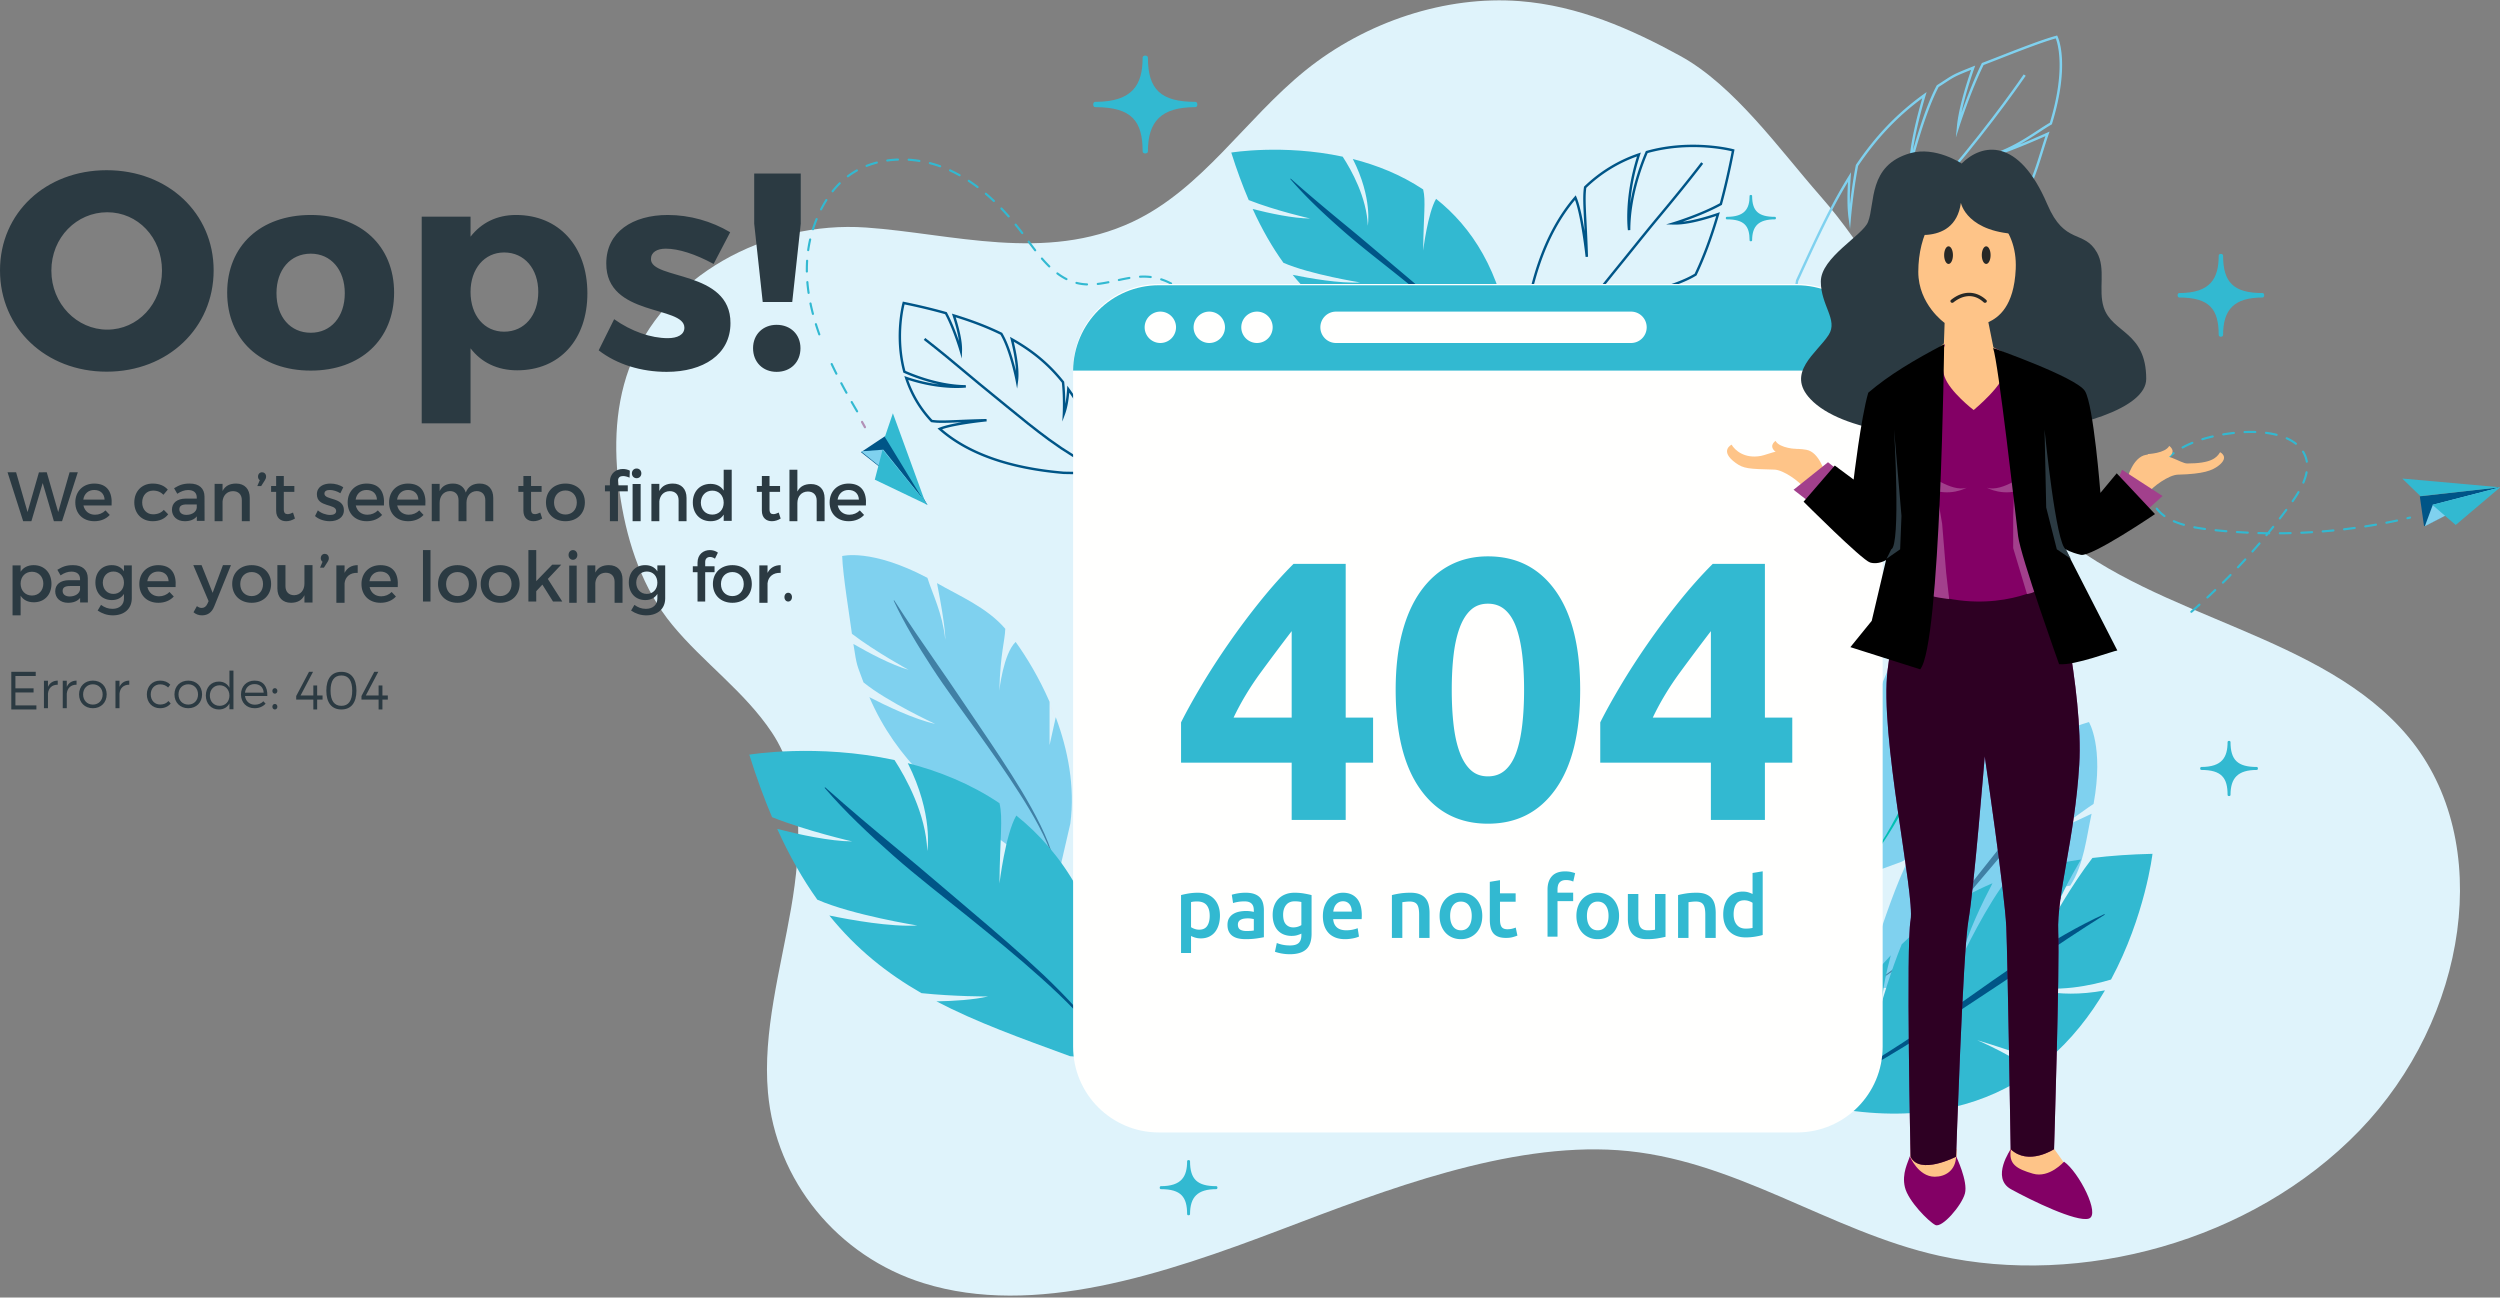 <svg xmlns="http://www.w3.org/2000/svg" width="1052" height="546" viewBox="0 0 1052 546">
    <rect x="0" y="0" width="1052" height="546" fill="#808080" stroke="none"/>
    <defs>
        <path id="a" d="M.147.356h840.517v658.698H.147z"/>
    </defs>
    <g fill="none" fill-rule="evenodd">
        <path fill="#DFF3FB"
              d="M1013.469 310.111c-36.073-43.267-105.001-49.537-148.303-86.2-46.897-39.707-59.091-95.808-99.379-141.67-16.802-19.128-35.948-46.235-58.802-58.75C686.398 12.217 664.186 2.38 639.479.473c-30.96-2.392-64.594 8.502-90.243 29.23-25.238 20.397-43.409 49.91-72.67 63.65-36.747 17.256-76.226 4.9-112.117 2.39-41.962-2.936-85.493 20.298-99.762 59.447-6.397 17.552-6.42 36.734-3.48 55.109 2.995 18.714 9.336 37.675 21.736 52.708 13.097 15.876 30.388 27.977 41.885 45.255 13.634 20.492 12.536 48.15 8.054 74.013-4.484 25.867-11.97 52.101-9.73 77.395 3.292 37.178 29.27 69.012 65.519 80.294 46.538 14.48 100.952-3.752 150.42-22.563 44.288-16.842 95.45-36.565 141.68-33.408 48.761 3.33 88.96 34.19 135.297 44.446 59.305 13.123 131.29-5.637 176.79-52.68 45.498-47.043 57.293-121.647 20.61-165.648"/>
        <path fill="#D5ADC6" d="M816.04 117.396l-.584-.873 5.73-3.88.608.86a142.168 142.168 0 0 1-5.753 3.893"/>
        <path fill="#7FD1EF"
              d="M756.71 118.275l-2.363 14.456 19.195-.133c13.198-1.343 26.853-6.393 40.57-15.011l-14.863.226 22.253-5.217c9.639-6.98 16.831-14.007 21.282-18.824-5.939-3.281-20.135-1.526-20.282-1.507l-.167-1.018c10.026-2.065 15.68-2.513 19.81-2.84 2.216-.175 3.982-.316 5.733-.654 5.571-7.237 8.311-16.047 10.96-24.568.637-2.05 1.245-4.005 1.883-5.906-16.745 7.43-21.33 8.295-21.519 8.33l-.26-.993c7.757-2.719 13.404-6.417 18.386-9.68 1.832-1.2 3.565-2.336 5.243-3.312 6.762-22.227 3.318-33.327 2.494-35.467-5.8 1.612-16.116 5.646-23.7 8.611a537.812 537.812 0 0 1-6.65 2.574c-5.46 11.116-10.193 25.865-10.24 26.013l-1.44 4.504.44-4.709c.655-7.037 3.538-16.61 5.987-23.766-6.656 2.665-7.107 2.958-10.712 5.31a333.79 333.79 0 0 1-2.97 1.919c-5.973 11.234-11.295 32.394-11.348 32.606l-1.139 4.563.128-4.701c.226-8.33 3.347-20.42 5.465-27.745-10.509 7.763-19.11 16.849-26.978 28.48-2.05 10.65-3.009 21.8-3.02 21.913l-.39 4.611-.63-4.584c-.527-3.843-.607-8.963-.243-15.242-7.18 11.868-13.35 25.295-19.861 39.471l-1.053 2.29zm-3.575 15.493l2.615-15.86 1.081-2.353c6.85-14.914 13.32-29 21.004-41.349l1.093-1.757-.145 2.066c-.307 4.33-.414 8.145-.325 11.41.496-4.29 1.307-10.433 2.462-16.408l.079-.19c8.255-12.223 17.312-21.666 28.505-29.714l1.218-.876-.426 1.441c-1.662 5.61-4.241 15.089-5.34 23.155 2.03-7.19 5.85-19.61 9.984-27.327l.062-.118.115-.072c1.261-.804 2.25-1.448 3.074-1.986 3.863-2.52 4.179-2.725 11.933-5.819l1.046-.417-.371 1.065c-1.888 5.433-4.131 12.526-5.41 18.813 1.912-5.417 5.064-13.82 8.496-20.77l.091-.183.192-.073c1.693-.63 4.083-1.564 6.825-2.638 7.797-3.048 18.475-7.225 24.237-8.765l.406-.108.186.377c.226.454 5.438 11.42-2.327 36.808l-.06.195-.176.1c-1.708.985-3.487 2.15-5.369 3.383-2.466 1.614-5.093 3.335-8.056 4.994 3.03-1.22 6.83-2.826 11.546-4.933l1.082-.483-.39 1.123c-.775 2.238-1.493 4.548-2.254 6.993-2.694 8.668-5.482 17.632-11.247 25.046l-.117.15-.186.038c-1.873.377-3.714.523-6.042.708-2.795.222-6.292.5-11.39 1.303h.075c4.614 0 9.962.499 12.96 2.491l.503.333-.408.444c-4.456 4.874-11.881 12.21-21.947 19.485l-.182.085-13.062 3.063 8.928-.137-1.505.975c-14.369 9.304-28.7 14.738-42.6 16.149l-20.463.143z"/>
        <path fill="#7FD1EF"
              d="M753.63 133.24l-.495-.902c47.323-25.883 97.929-100.282 98.434-101.03l.858.575c-.509.75-51.25 75.353-98.796 101.357"/>
        <path fill="#B290B7"
              d="M458.477 201.101a.378.378 0 0 1-.046-.156c-.014-.223.178-.413.428-.426a51.07 51.07 0 0 0 2.24-.157c.25-.023.473.14.498.36.026.222-.156.42-.406.443-.759.07-1.518.122-2.282.16a.467.467 0 0 1-.432-.224"/>
        <path fill="#32B9D1"
              d="M502.497 128.366a.452.452 0 0 1 .771-.464 30.771 30.771 0 0 1 2.305 3.726l.092.179a.452.452 0 0 1-.804.412l-.087-.17a29.585 29.585 0 0 0-2.237-3.618.365.365 0 0 1-.04-.065zm5.384 12.333a.444.444 0 0 1-.036-.103 35.537 35.537 0 0 0-1.22-4.288.452.452 0 0 1 .85-.302c.502 1.41.923 2.89 1.252 4.396a.452.452 0 0 1-.846.297zm-11.678-18.766a.452.452 0 0 1 .676-.56 30.498 30.498 0 0 1 3.44 3.027.452.452 0 0 1-.647.63 29.58 29.58 0 0 0-3.337-2.937.461.461 0 0 1-.132-.16zm12.6 27.735a.426.426 0 0 1-.045-.2 42.768 42.768 0 0 0-.214-4.464.45.45 0 1 1 .898-.092c.15 1.49.224 3.025.218 4.559a.45.45 0 0 1-.856.197zm-20.562-31.915a.452.452 0 0 1 .544-.63 26.619 26.619 0 0 1 4.225 1.788.452.452 0 0 1-.422.799 25.77 25.77 0 0 0-4.08-1.727.451.451 0 0 1-.267-.23zm19.652 40.89a.444.444 0 0 1-.039-.286 47.99 47.99 0 0 0 .665-4.425.451.451 0 1 1 .897.092 49.031 49.031 0 0 1-.675 4.508.451.451 0 0 1-.848.111zm-2.557 8.65a.45.45 0 0 1-.016-.366 49.273 49.273 0 0 0 1.466-4.227.451.451 0 1 1 .866.256 50.154 50.154 0 0 1-1.492 4.305.451.451 0 0 1-.824.032zm-26-50.655a.451.451 0 0 1 .38-.65 27.31 27.31 0 0 1 3.064-.002c.511.03 1.017.077 1.522.14a.452.452 0 0 1-.11.895 23.16 23.16 0 0 0-1.464-.133 26.335 26.335 0 0 0-2.963 0 .452.452 0 0 1-.43-.25zm21.936 58.712a.452.452 0 0 1 .02-.438 52.306 52.306 0 0 0 2.188-3.906.452.452 0 1 1 .805.407 53.017 53.017 0 0 1-2.224 3.974.451.451 0 0 1-.789-.037zm-30.851-57.324a.449.449 0 0 1 .311-.641c1.412-.304 2.929-.62 4.45-.874a.452.452 0 0 1 .15.89 100.24 100.24 0 0 0-4.41.867.453.453 0 0 1-.501-.242zm25.493 64.585a.45.45 0 0 1 .066-.497 55.055 55.055 0 0 0 2.804-3.492.452.452 0 1 1 .726.537 56.018 56.018 0 0 1-2.85 3.549.452.452 0 0 1-.746-.097zm-34.37-62.926a.451.451 0 0 1 .355-.648c1.3-.15 2.705-.378 4.42-.717a.45.45 0 1 1 .176.886c-1.74.344-3.168.575-4.495.727a.453.453 0 0 1-.456-.248zm27.915 69.231a.453.453 0 0 1 .116-.546 56.627 56.627 0 0 0 3.326-3 .452.452 0 1 1 .63.646 57.247 57.247 0 0 1-3.378 3.048.452.452 0 0 1-.694-.148zm-36.88-69.67a.45.45 0 0 1 .518-.636c.288.074.58.141.874.204 1.121.234 2.262.372 3.488.419a.453.453 0 0 1-.034.902 21.992 21.992 0 0 1-3.64-.437 20.567 20.567 0 0 1-.914-.214.453.453 0 0 1-.292-.238zm-8.032-3.985a.453.453 0 0 1 .676-.562 25.263 25.263 0 0 0 3.752 2.35.452.452 0 0 1-.407.807 26.183 26.183 0 0 1-3.887-2.434.46.46 0 0 1-.134-.161zm37.542 78.861a.453.453 0 0 1 .175-.589 56.717 56.717 0 0 0 3.758-2.434.45.45 0 0 1 .629.108.454.454 0 0 1-.108.629 57.64 57.64 0 0 1-3.82 2.476.451.451 0 0 1-.634-.19zm-44.042-85.11a.452.452 0 0 1 .748-.495 51.115 51.115 0 0 0 3.055 3.27.45.45 0 1 1-.631.647 52.893 52.893 0 0 1-3.109-3.327.494.494 0 0 1-.063-.095zm-5.576-7.11a.452.452 0 0 1 .767-.47c.89 1.201 1.793 2.41 2.719 3.6a.451.451 0 0 1-.714.554 222.773 222.773 0 0 1-2.73-3.614.601.601 0 0 1-.042-.07zm-5.498-7.167a.452.452 0 0 1 .755-.485 140.75 140.75 0 0 1 2.803 3.56.452.452 0 0 1-.718.548 141.676 141.676 0 0 0-2.784-3.537.42.42 0 0 1-.056-.086zm-5.965-6.78a.45.45 0 0 1 .73-.512 107.436 107.436 0 0 1 3.063 3.345.452.452 0 0 1-.678.596 110.066 110.066 0 0 0-3.037-3.318.44.44 0 0 1-.078-.11zm52.969 110.116l-.017-.037a.45.45 0 0 1 .258-.583 54.3 54.3 0 0 0 4.104-1.793.45.45 0 0 1 .603.208.453.453 0 0 1-.209.604 54.417 54.417 0 0 1-4.17 1.822.452.452 0 0 1-.57-.221zm-59.52-116.334a.451.451 0 0 1 .698-.543 87.533 87.533 0 0 1 3.372 3.042.45.45 0 1 1-.623.654 84.902 84.902 0 0 0-3.336-3.01.46.46 0 0 1-.11-.143zm-7.203-5.44a.457.457 0 0 1 .027-.45.454.454 0 0 1 .627-.129 70.03 70.03 0 0 1 3.71 2.626.451.451 0 1 1-.546.72 68.435 68.435 0 0 0-3.662-2.591.454.454 0 0 1-.156-.176zm58.06 124.293a.452.452 0 0 1 .318-.643 50.549 50.549 0 0 0 4.348-1.06.447.447 0 0 1 .56.308.451.451 0 0 1-.308.56c-1.46.425-2.95.788-4.425 1.079a.452.452 0 0 1-.492-.244zM399.38 71.893a.451.451 0 0 1 .594-.61 59.928 59.928 0 0 1 4.05 2.07.452.452 0 0 1-.442.788 58.681 58.681 0 0 0-3.987-2.039.452.452 0 0 1-.215-.21zm-8.49-3.051a.453.453 0 0 1 .518-.636c1.465.377 2.93.829 4.355 1.34a.451.451 0 1 1-.306.85 48.043 48.043 0 0 0-4.273-1.315.45.45 0 0 1-.294-.239zm-8.905-1.428a.45.45 0 0 1 .434-.65c1.502.098 3.026.27 4.528.51a.451.451 0 1 1-.143.892 46.85 46.85 0 0 0-4.444-.5.448.448 0 0 1-.375-.252zm-9.01.322a.45.45 0 0 1 .342-.646 43.214 43.214 0 0 1 4.542-.396.452.452 0 0 1 .033.902 43.416 43.416 0 0 0-4.45.387.449.449 0 0 1-.468-.247zm-8.722 2.27c-.006-.01-.01-.024-.015-.034a.452.452 0 0 1 .254-.587 37.669 37.669 0 0 1 4.346-1.408.446.446 0 0 1 .55.324.45.45 0 0 1-.324.55 36.765 36.765 0 0 0-4.24 1.375.452.452 0 0 1-.57-.22zm-7.872 4.374a.452.452 0 0 1 .134-.56 33.23 33.23 0 0 1 3.84-2.488.45.45 0 0 1 .613.176c.14.197.044.494-.176.614a32.48 32.48 0 0 0-3.734 2.42.451.451 0 0 1-.677-.162zm-6.425 6.312a.456.456 0 0 1 .05-.481 38.077 38.077 0 0 1 3.049-3.402.452.452 0 0 1 .634.643 37.127 37.127 0 0 0-2.975 3.32.45.45 0 0 1-.758-.08zM345.11 88.3a.45.45 0 0 1 .002-.405 49.381 49.381 0 0 1 2.253-3.962.452.452 0 0 1 .764.483 48.362 48.362 0 0 0-2.213 3.889.451.451 0 0 1-.806-.005zm-3.422 8.35a.442.442 0 0 1-.026-.338 54.835 54.835 0 0 1 1.555-4.276.452.452 0 0 1 .589-.247c.229.094.34.36.246.589a54.639 54.639 0 0 0-1.529 4.209.453.453 0 0 1-.835.062zm-2.003 8.795a.45.45 0 0 1-.043-.263c.214-1.503.492-3.009.825-4.478a.452.452 0 1 1 .88.201 54.678 54.678 0 0 0-.811 4.404.45.45 0 0 1-.851.136zm-.566 9.005a.464.464 0 0 1-.046-.194 61.618 61.618 0 0 1 .109-4.547.451.451 0 1 1 .901.057 59.761 59.761 0 0 0-.106 4.478.452.452 0 0 1-.858.206zm.736 8.994a.43.43 0 0 1-.042-.134 70.738 70.738 0 0 1-.521-4.514.452.452 0 1 1 .899-.073c.12 1.456.294 2.955.514 4.455a.452.452 0 0 1-.85.266zm1.82 8.84a.502.502 0 0 1-.032-.086 87.833 87.833 0 0 1-1.036-4.417.453.453 0 0 1 .885-.185c.295 1.429.64 2.9 1.026 4.374a.453.453 0 0 1-.842.315zm2.682 8.621a.568.568 0 0 1-.02-.047c-.52-1.452-1.004-2.9-1.44-4.3a.453.453 0 0 1 .296-.566.454.454 0 0 1 .565.297c.432 1.39.913 2.824 1.429 4.264a.452.452 0 0 1-.83.352zm13.636 28.483a.452.452 0 0 1 .797-.425c.751 1.309 1.508 2.609 2.27 3.9a.46.46 0 0 1-.158.618.454.454 0 0 1-.62-.159 376.384 376.384 0 0 1-2.276-3.91l-.013-.024zm-10.291-20.092a.451.451 0 0 1 0 0zm5.92 12.186a.455.455 0 0 1 .194-.6.453.453 0 0 1 .61.19c.703 1.328 1.421 2.649 2.147 3.963.137.206.043.493-.175.614a.452.452 0 0 1-.614-.176 226.081 226.081 0 0 1-2.162-3.991zm-2.699-5.275c-.46-.933-.91-1.869-1.354-2.807a.452.452 0 0 1 .215-.602.444.444 0 0 1 .602.215c.64 1.355 1.296 2.706 1.973 4.052v.003a.452.452 0 0 1-.807.403c-.211-.42-.42-.841-.629-1.264z"/>
        <path fill="#B290B7"
              d="M362.355 177.805a.533.533 0 0 1 .175-.656c.217-.144.5-.068.632.17.397.723.795 1.443 1.194 2.158.125.244.064.548-.153.694-.218.145-.502.07-.633-.168-.399-.717-.798-1.437-1.196-2.16l-.019-.038"/>
        <path fill="#005587" d="M390.3 212.462l-17.68-29.048-10.312 6.87 27.991 22.178"/>
        <path fill="#7FD1EF" d="M390.3 212.462l-18.586-23.239-9.406.708 27.991 22.53"/>
        <path fill="#32B9D1" d="M389.771 212.462l-14.045-38.555-3.384 9.973 17.43 28.582"/>
        <path fill="#32B9D1" d="M390.3 212.462l-18.904-23.239-3.279 12.619 22.182 10.62"/>
        <path fill="#F7D4DC" d="M834.47 333.407a136.813 136.813 0 0 0 3.697-5.281l-3.697 5.281"/>
        <path fill="#7FD1EF"
              d="M823.312 337.7l15.033-9.746c6.23-8.983 10.965-17.995 14.144-25.368-6.541-1.669-20.082 5.24-20.082 5.24 13.399-8.182 18.221-9.167 22.618-11.828 3.842-11.235 2.398-23.61 2.497-34.2-13.922 13.297-17.998 15.636-17.998 15.636 8.804-7.132 13.358-14.805 17.953-20.173-.707-26.36-9.104-34.764-9.104-34.764-6.505 4.505-19.814 16.49-25.059 20.912-1.645 12.393-1.416 27.938-1.416 27.938-1.639-7.06-1.895-17.54-1.818-25.147-7.479 6.598-6.197 5.609-11.349 12.189-2.095 12.649-.39 34.438-.39 34.438-2.509-8.302-3.325-21.65-3.59-29.056-8.344 11.968-13.512 24.131-16.996 37.01 1.426 10.798 4.027 21.596 4.027 21.596-2.13-4.333-3.971-10.322-5.425-16.013-3.417 14.755-4.975 30.515-6.814 48.026l2.401 14.93 18.211-6.695c13.794-6.61 25.183-17.507 34.074-29.044l-10.917 4.118"/>
        <path fill="#00BFB3"
              d="M802.381 337.687c-2.55 4.762-5.216 9.47-8.124 14.024-2.9 4.553-6.09 8.952-9.79 12.857l-.171-.175c3.565-3.998 6.597-8.458 9.345-13.073 2.755-4.614 5.265-9.374 7.658-14.188 4.814-9.62 9.18-19.463 13.52-29.32 4.347-9.854 8.443-19.834 13.203-29.532 2.377-4.848 4.817-9.67 7.42-14.41 2.587-4.745 5.344-9.406 8.325-13.91l.21.123c-4.798 9.669-9.308 19.415-13.749 29.216-4.419 9.806-9.088 19.518-13.63 29.298-4.567 9.768-9.167 19.537-14.217 29.09"/>
        <path fill="#DDC7D8" d="M843.976 400.482a110.248 110.248 0 0 0 4.754-3.17l-4.754 3.17"/>
        <path fill="#7FD1EF"
              d="M832.94 400.353l16.19-4.03c7.661-6.156 13.907-12.818 18.355-18.489-5.906-3.61-20.125-1.68-20.125-1.68 14.33-3.132 19.111-2.482 23.809-3.487 5.825-8.966 6.837-20.658 8.973-30.24-15.814 7.61-20.146 8.426-20.146 8.426 9.757-3.652 15.57-9.156 20.978-12.556 4.414-24.148-1.96-34.466-1.96-34.466-7.062 2.004-22.04 8.617-27.886 10.95-3.954 10.72-6.736 24.902-6.736 24.902-.198-6.935 1.58-16.527 3.121-23.404-8.392 3.59-6.982 3.104-13.154 7.424-4.435 10.809-7.015 31.13-7.015 31.13-.786-8.34 1.012-20.715 2.188-27.52-10.252 8.189-17.516 17.571-23.315 28.142-.726 10.257-.334 20.892-.334 20.892-1.192-4.616-1.788-10.642-2.076-16.273-6.097 12.297-10.618 26.1-15.748 41.402l-.594 14.322 18.626-.244c14.403-1.579 27.348-7.82 38.036-15.443l-11.187.242"/>
        <path fill="#4080A5"
              d="M812.57 393.963c-3.36 3.506-6.823 6.924-10.485 10.128-3.656 3.205-7.556 6.177-11.85 8.538l-.13-.211c4.182-2.49 7.947-5.569 11.467-8.878 3.529-3.306 6.851-6.82 10.074-10.425 6.467-7.19 12.55-14.724 18.612-22.28 6.066-7.552 11.919-15.295 18.35-22.572 3.212-3.64 6.48-7.237 9.888-10.704 3.394-3.48 6.932-6.827 10.656-9.962l.175.179c-6.46 7.238-12.662 14.641-18.809 22.114-6.127 7.484-12.474 14.802-18.715 22.224-6.26 7.402-12.551 14.796-19.233 21.849"/>
        <path fill="#32B9D1"
              d="M832.01 437.711c16.723 5.025 23.435 8.285 29.363 8.53 10.273-8.664 18.248-19.009 24.4-29.499-21.555 4.078-34.157-2.14-34.157-2.14 13.749 3.442 29.03-.088 36.704-2.41 14.361-26.733 17.45-52.906 17.45-52.906-9.098.204-17.49.794-25.277 1.744-8.733 11.266-17.391 26.91-17.391 26.91 2.394-8.119 8.128-18.729 12.554-26.26-11.27 1.647-21.218 4.09-30.143 7.253-9.331 11.225-20.078 34.062-20.078 34.062 2.231-9.926 9.043-23.768 13.01-31.32-15.206 6.428-27.34 15.143-38.191 25.68-4.746 11.703-8.31 24.178-8.31 24.178.342-5.721 1.92-12.904 3.714-19.536-11.86 12.455-22.428 27.136-34.284 43.372l-6.126 16.462 22.083 5.325c34.026 4.838 59.18-2.857 77.734-16.017-5.604-5.976-23.056-13.428-23.056-13.428"/>
        <path fill="#005587"
              d="M760.001 459.876c5.88-1.65 11.492-4.115 16.908-6.918 5.42-2.798 10.68-5.903 15.853-9.139 10.37-6.45 20.416-13.413 30.444-20.41 10.034-6.988 19.89-14.266 30.249-20.826 5.176-3.283 10.402-6.498 15.741-9.52 5.328-3.04 10.778-5.884 16.363-8.426l.14.261c-10.38 6.507-20.514 13.282-30.616 20.155-10.077 6.893-20.353 13.527-30.542 20.31-10.204 6.76-20.445 13.498-31.012 19.721-5.3 3.082-10.686 6.032-16.226 8.67-5.533 2.644-11.266 4.94-17.23 6.408l-.072-.286"/>
        <path fill="#F7D4DC" d="M444.17 302.246a131.34 131.34 0 0 0-2.64-6.337l2.64 6.337"/>
        <path fill="#7FD1EF"
              d="M441.656 313.578l.006-18.24c-4.358-10.013-9.597-18.712-14.28-25.21-5.216 5-6.87 20.497-6.87 20.497.45-16.004 2.34-20.79 2.509-26.03-7.711-9.008-19.451-13.873-28.738-19.227 3.764 19.014 3.495 23.808 3.495 23.808-1.252-11.389-5.415-19.26-7.521-26.021-23.653-12.476-35.871-9.171-35.871-9.171.251 8.036 3.207 25.85 4.105 32.722 9.99 7.625 23.833 15.15 23.833 15.15-7.167-2.05-16.555-7.032-23.22-10.882 1.539 9.943 1.4 8.31 4.256 16.17 9.957 8.154 30.152 17.467 30.152 17.467-8.758-1.892-21-7.8-27.682-11.246 5.78 13.385 13.55 24.034 22.916 33.538 10.342 4.1 21.355 7.15 21.355 7.15-5.042-.257-11.377-1.593-17.23-3.126 11.06 10.378 24.07 19.598 38.46 29.943l14.545 5.282 4.513-19.553c2.064-15.574-1.032-31.14-6.12-44.797l-2.613 11.776"/>
        <path fill="#4080A5"
              d="M430.079 333.113c2.76 4.632 5.404 9.34 7.774 14.19 2.376 4.838 4.448 9.857 5.79 15.086l-.253.066c-1.502-5.153-3.719-10.067-6.235-14.8-2.511-4.742-5.29-9.34-8.186-13.86-5.77-9.058-11.99-17.832-18.241-26.588-6.243-8.761-12.74-17.362-18.608-26.414-2.936-4.521-5.812-9.087-8.521-13.756-2.724-4.657-5.275-9.423-7.56-14.311l.229-.125c5.82 9.07 11.877 17.921 18.018 26.74 6.16 8.802 12.091 17.779 18.156 26.678 6.042 8.912 12.063 17.857 17.637 27.094"/>
        <path fill="#32B9D1"
              d="M420.577 371.79c.173-19.303 1.553-27.434-.003-33.806-12.282-8.248-25.63-13.537-38.575-16.847 10.904 21.639 8.209 36.933 8.209 36.933-.584-15.659-8.987-30.806-13.787-38.242-32.581-7.037-61.118-2.275-61.118-2.275 3.001 9.601 6.195 18.334 9.582 26.31 14.553 5.812 33.696 10.2 33.696 10.2-9.292-.047-22.235-2.877-31.528-5.264 5.189 11.463 10.812 21.279 16.88 29.786 14.693 6.46 42.06 10.856 42.06 10.856-11.147.68-27.826-2.302-37.005-4.193 11.436 14.173 24.341 24.382 38.774 32.669 13.79 1.444 28.034 1.397 28.034 1.397-6.137 1.395-14.192 1.926-21.731 2.057 16.762 8.768 35.475 15.481 56.224 23.082l19.232 1.449-1.151-25.09c-5.325-37.623-21.144-61.971-40.702-77.632-4.582 7.787-7.09 28.61-7.09 28.61"/>
        <path fill="#005587"
              d="M465.014 441.149c-3.546-5.71-7.87-10.886-12.493-15.748-4.62-4.871-9.514-9.478-14.522-13.954-9.995-8.98-20.437-17.462-30.907-25.916-10.464-8.46-21.18-16.644-31.29-25.581-5.057-4.463-10.058-9-14.89-13.717-4.847-4.699-9.523-9.587-13.92-14.711l.232-.228c10.06 8.976 20.33 17.608 30.69 26.175 10.377 8.538 20.54 17.363 30.836 26.053 10.273 8.711 20.533 17.467 30.353 26.728 4.882 4.656 9.651 9.444 14.139 14.49 4.489 5.037 8.675 10.392 12.054 16.245l-.282.164"/>
        <path fill="#32B9D1"
              d="M598.87 105.424c.131-14.675 1.191-20.856-.004-25.7-9.421-6.269-19.662-10.29-29.591-12.807 8.364 16.45 6.297 28.077 6.297 28.077-.447-11.905-6.893-23.418-10.576-29.07-24.994-5.35-46.885-1.73-46.885-1.73 2.303 7.297 4.753 13.936 7.35 20 11.164 4.418 25.85 7.754 25.85 7.754-7.128-.037-17.057-2.187-24.186-4.001 3.98 8.713 8.294 16.173 12.949 22.641 11.271 4.91 32.264 8.253 32.264 8.253-8.55.516-21.345-1.75-28.386-3.189 8.773 10.776 18.672 18.536 29.745 24.836 10.577 1.097 21.504 1.06 21.504 1.06-4.708 1.062-10.887 1.465-16.67 1.564 12.858 6.666 27.213 11.77 43.13 17.547l14.754 1.1-.883-19.071c-4.086-28.599-16.22-47.11-31.224-59.014-3.514 5.92-5.438 21.75-5.438 21.75"/>
        <path fill="#005587"
              d="M633.031 158.59c-2.707-4.336-6.007-8.268-9.536-11.96-3.527-3.701-7.264-7.2-11.087-10.601-7.63-6.82-15.6-13.265-23.594-19.686-7.99-6.427-16.17-12.643-23.888-19.433-3.859-3.39-7.677-6.835-11.366-10.419-3.7-3.569-7.27-7.282-10.627-11.174l.177-.173c7.68 6.818 15.52 13.375 23.43 19.883 7.922 6.485 15.68 13.19 23.54 19.79 7.842 6.617 15.675 13.268 23.17 20.303 3.729 3.536 7.368 7.173 10.795 11.008 3.426 3.826 6.622 7.892 9.201 12.338l-.215.125M662.757 84.14c-12.469 14.868-19.86 36.878-21.972 65.437l-.166 21.108 10.764-.808 1.697-.855c10.783-5.434 20.993-10.58 30.004-17.05-4.83-.368-8.764-1.094-11.712-2.165l-3.11-1.127 3.305.13c.084.005 8.437.318 16.435-.61 8.815-7.221 15.705-15.572 21.604-26.197-5.56 1.427-14.692 3.351-20.986 2.579l-3.164-.39 3.126-.625c.16-.032 16.052-3.252 24.524-8.389 3.39-7.158 6.36-15.11 9.07-24.28-5.416 1.8-12.591 3.781-17.91 3.62l-3.189-.088 3.056-.919c.11-.034 11.187-3.395 19.564-7.99 1.807-6.692 3.49-14.042 5.008-21.86-2.833-.682-18.311-3.976-35.373.758-2.756 6.507-7.262 19.163-7.288 32.402l-1.022.072c-.019-.13-1.8-13.15 3.835-31.06a59.842 59.842 0 0 0-21.336 13.216c-.466 3.39-.257 7.45.086 14.104.2 3.908.45 8.77.634 14.906l-1.024.07c-.018-.172-1.806-16.786-4.46-23.99zm-23.173 87.655l.176-22.26c2.16-29.238 9.822-51.673 22.77-66.718l.54-.626.324.763c1.394 3.305 2.555 9.108 3.391 14.3-.07-1.454-.139-2.8-.204-4.048-.351-6.832-.563-10.953-.052-14.48l.026-.173.126-.123a60.915 60.915 0 0 1 22.815-13.91l.974-.33-.32.977c-2.618 8.01-3.73 15.067-4.153 20.467 1.523-9.169 4.492-17.171 6.487-21.847l.098-.226.236-.067c19.173-5.398 36.448-.757 36.62-.71l.459.126-.09.467c-1.562 8.104-3.304 15.716-5.176 22.624l-.058.21-.189.106c-5.501 3.044-12.196 5.56-16.264 6.965 4.844-.577 10.42-2.225 14.66-3.674l.935-.32-.277.95c-2.815 9.685-5.913 18.033-9.471 25.521l-.065.139-.13.08c-6.12 3.757-15.855 6.455-21.196 7.746 6.162-.136 13.579-1.858 17.923-3.018l1.151-.307-.568 1.05c-6.117 11.295-13.282 20.08-22.547 27.644l-.117.094-.147.017c-4.706.556-9.545.681-12.805.688 2.564.554 5.606.94 9.095 1.149l1.414.085-1.141.842c-9.356 6.917-20.012 12.287-31.293 17.973l-1.98.955-11.977.899z"/>
        <path fill="#005587"
              d="M647.95 161.76l-.444-.383.127-.336c1.692-4.468 3.947-9.018 6.895-13.912 2.312-3.847 4.906-7.757 8.158-12.301 5.546-7.656 11.24-14.75 17.574-22.565 2.074-2.546 4.139-5.107 6.203-7.666 3.802-4.717 7.733-9.593 11.66-14.282 5.272-6.333 11.507-13.905 17.75-22.037l.82.626c-6.256 8.144-12.497 15.726-17.779 22.068-3.919 4.683-7.847 9.556-11.647 14.268a1993.746 1993.746 0 0 1-6.206 7.67c-6.323 7.804-12.007 14.885-17.536 22.517-3.236 4.52-5.813 8.406-8.112 12.232-2.916 4.84-5.146 9.336-6.815 13.746l-.256-.096-.393.45M396.452 180.64c11.613 9.94 28.843 15.93 51.229 17.81l16.516.284-.55-8.431-.653-1.34c-4.157-8.515-8.095-16.585-13.046-23.733-.332 3.713-.927 6.747-1.77 9.033l-1.156 3.124.16-3.33c.004-.067.31-6.679-.358-13.033-5.567-6.981-12.02-12.473-20.229-17.201 1.08 4.46 2.471 11.577 1.824 16.51l-.418 3.186-.596-3.157c-.025-.127-2.438-12.742-6.407-19.51-5.552-2.714-11.724-5.11-18.835-7.311 1.366 4.306 2.817 9.945 2.666 14.114l-.115 3.214-.892-3.088c-.026-.09-2.582-8.88-6.128-15.563-5.214-1.472-10.944-2.853-17.045-4.109-.604 2.483-3.178 14.57.353 27.943 5.117 2.24 15.02 5.888 25.404 6.005l.063 1.03c-.104.017-10.304 1.327-24.301-3.215a47.565 47.565 0 0 0 10.144 16.798c2.65.388 5.84.251 11.055.029 3.084-.13 6.924-.295 11.769-.396l.059 1.033c-.134.013-12.972 1.287-18.743 3.304zm68.844 19.146l-17.667-.304c-23.066-1.934-40.72-8.202-52.506-18.63l-.622-.55.765-.316c2.24-.932 5.916-1.712 9.5-2.31l-1.356.057c-5.39.231-8.645.368-11.43-.066l-.172-.027-.121-.128c-4.934-5.26-8.577-11.415-10.827-18.296l-.322-.984.975.333c5.128 1.743 9.762 2.687 13.6 3.181-6.189-1.345-11.494-3.408-14.75-4.846l-.225-.098-.064-.239c-4.125-15.322-.332-29.063-.294-29.2l.13-.46.466.094c6.387 1.304 12.376 2.746 17.807 4.285l.21.06.102.192c2.132 3.969 3.915 8.705 5.037 11.982-.512-3.581-1.643-7.527-2.65-10.595l-.31-.947.945.288c7.623 2.313 14.188 4.841 20.07 7.727l.137.067.078.132c2.701 4.53 4.665 11.507 5.722 15.907-.216-4.658-1.397-9.975-2.214-13.186l-.297-1.163 1.044.583c8.873 4.954 15.756 10.726 21.664 18.166l.093.119.017.15c.35 3.265.446 6.61.452 9.133.342-1.797.594-3.857.752-6.164l.098-1.426.831 1.158c5.392 7.5 9.549 16.021 13.953 25.043l.75 1.623.629 9.655z"/>
        <path fill="#005587"
              d="M462.299 197.674l-.337-.13c-3.548-1.372-7.155-3.188-11.023-5.55-3.04-1.85-6.13-3.924-9.723-6.528-6.074-4.45-11.658-8.986-17.809-14.027-2.008-1.654-4.027-3.3-6.046-4.947-3.721-3.034-7.57-6.17-11.267-9.3-4.995-4.207-10.968-9.18-17.379-14.16l.637-.814c6.425 4.992 12.407 9.973 17.41 14.186 3.694 3.125 7.536 6.26 11.255 9.29 2.02 1.647 4.04 3.295 6.05 4.95 6.138 5.032 11.711 9.557 17.76 13.99 3.568 2.586 6.636 4.645 9.653 6.482 3.815 2.33 7.367 4.119 10.857 5.467l-.118.304.436.383-.356.404"/>
        <path fill="#32B9D1"
              d="M944.529 182.268a.451.451 0 1 1-.021-.903 57.92 57.92 0 0 1 4.548-.035.453.453 0 0 1-.015.905h-.015a56.712 56.712 0 0 0-4.478.032l-.02.001zm-8.972.98a.451.451 0 0 1-.073-.897 88.528 88.528 0 0 1 4.496-.616.453.453 0 0 1 .1.899c-1.534.17-3.03.374-4.45.607a.39.39 0 0 1-.073.006zm22.419.178a.456.456 0 0 1-.113-.014 36.615 36.615 0 0 0-4.381-.823.453.453 0 0 1 .115-.898c1.576.203 3.088.487 4.49.845a.451.451 0 0 1-.111.89zm-31.21 1.854a.452.452 0 0 1-.133-.883 59.314 59.314 0 0 1 4.393-1.177.452.452 0 0 1 .201.88 59.45 59.45 0 0 0-4.327 1.16.475.475 0 0 1-.134.02zm39.349 1.904a.455.455 0 0 1-.28-.097c-1.076-.85-2.345-1.604-3.774-2.243a.452.452 0 0 1 .366-.826c1.498.67 2.833 1.463 3.967 2.36a.453.453 0 0 1-.279.806zm-47.671 1.564a.452.452 0 0 1-.216-.849l.477-.257a42.37 42.37 0 0 1 3.643-1.706.452.452 0 1 1 .344.836 41.628 41.628 0 0 0-3.566 1.67l-.465.25a.444.444 0 0 1-.217.056zm-7.233 5.361a.452.452 0 0 1-.32-.772 30.23 30.23 0 0 1 3.478-2.981.451.451 0 1 1 .534.728 29.395 29.395 0 0 0-3.373 2.892.448.448 0 0 1-.319.133zm59.493.607a.45.45 0 0 1-.445-.38 10.787 10.787 0 0 0-1.401-3.851l-.112-.185a.452.452 0 0 1 .766-.478l.12.198a11.632 11.632 0 0 1 1.517 4.174.451.451 0 0 1-.445.522zm-64.485 6.848a.45.45 0 0 1-.42-.613 19.868 19.868 0 0 1 2.152-4.081.454.454 0 0 1 .63-.118c.204.14.257.422.117.628a18.962 18.962 0 0 0-2.057 3.894.454.454 0 0 1-.422.29zm63.043 1.959a.452.452 0 0 1-.416-.629c.623-1.47 1.063-2.888 1.31-4.214a.45.45 0 1 1 .887.163c-.259 1.393-.718 2.873-1.367 4.404a.447.447 0 0 1-.414.276zm-63.661 6.91a.448.448 0 0 1-.435-.333 13.394 13.394 0 0 1-.453-3.492 14.15 14.15 0 0 1 .045-1.142c.02-.25.254-.425.485-.416.248.02.434.238.415.487-.029.356-.043.712-.042 1.07 0 1.122.142 2.218.42 3.257a.451.451 0 0 1-.435.57zm59.145.902a.451.451 0 0 1-.368-.712 56.231 56.231 0 0 0 2.44-3.76.455.455 0 0 1 .619-.161.454.454 0 0 1 .16.619 57.64 57.64 0 0 1-2.481 3.82.453.453 0 0 1-.37.194zm-53.944 6.256a.446.446 0 0 1-.261-.084c-1.333-.954-2.456-2.035-3.34-3.215a.452.452 0 0 1 .722-.542c.828 1.107 1.885 2.123 3.142 3.02a.453.453 0 0 1-.263.82zm102.256.92a.45.45 0 0 1-.439-.349.45.45 0 0 1 .336-.542l1.057-.25a.445.445 0 0 1 .543.334.45.45 0 0 1-.335.544l-1.06.25a.39.39 0 0 1-.102.014zm-53.693.08a.451.451 0 0 1-.357-.728 263.054 263.054 0 0 0 2.72-3.597.453.453 0 0 1 .725.54 260.506 260.506 0 0 1-2.732 3.61.446.446 0 0 1-.356.175zm44.862 1.812a.451.451 0 0 1-.084-.897c1.474-.285 2.946-.586 4.414-.9a.458.458 0 0 1 .535.347.453.453 0 0 1-.346.537c-1.473.315-2.95.617-4.433.904a.418.418 0 0 1-.086.009zm-85.236.892a.441.441 0 0 1-.123-.018 34.055 34.055 0 0 1-4.31-1.528.452.452 0 0 1 .362-.828 33.37 33.37 0 0 0 4.195 1.487.452.452 0 0 1-.124.887zm76.343.663a.452.452 0 0 1-.07-.9c1.487-.23 2.97-.474 4.449-.732.239-.05.479.12.521.367a.452.452 0 0 1-.366.523c-1.485.26-2.973.504-4.464.736a.462.462 0 0 1-.07.006zm-67.488 1.09a.51.51 0 0 1-.06-.003 78.364 78.364 0 0 1-4.486-.72.453.453 0 0 1 .171-.889c1.37.265 2.82.499 4.434.712a.452.452 0 0 1-.06.9zm58.543.132a.453.453 0 0 1-.052-.901 233.96 233.96 0 0 0 4.47-.568.452.452 0 0 1 .122.895c-1.493.205-2.988.395-4.487.572l-.053.002zm-49.564.81l-.04-.002a238.313 238.313 0 0 1-4.503-.425.452.452 0 0 1 .093-.9c1.495.155 2.99.296 4.486.424a.451.451 0 1 1-.037.903zm40.58.08a.45.45 0 0 1-.449-.417.448.448 0 0 1 .413-.486c1.498-.12 2.992-.256 4.487-.404.264-.02.47.155.494.404a.451.451 0 0 1-.405.495 228.839 228.839 0 0 1-4.54.407zm-31.574.516h-.02a249.082 249.082 0 0 1-4.517-.257.451.451 0 0 1-.42-.482c.017-.249.235-.449.48-.42 1.498.099 2.996.185 4.498.256a.45.45 0 1 1-.021.902zm22.562.043a.453.453 0 0 1-.017-.904c1.499-.065 3-.146 4.498-.238a.436.436 0 0 1 .48.422.451.451 0 0 1-.423.479c-1.505.094-3.01.174-4.518.24l-.02.001zm-9.023.231a.452.452 0 0 1-.004-.904c1.502-.011 3.004-.036 4.505-.074a.439.439 0 0 1 .463.44.451.451 0 0 1-.44.464c-1.507.039-3.013.064-4.52.074h-.004zm-5.646.792a.451.451 0 0 1-.348-.741l.067-.08a248.247 248.247 0 0 1-3.114-.071.45.45 0 0 1-.438-.466.442.442 0 0 1 .466-.438c1.273.038 2.546.064 3.82.083.688-.84 1.37-1.681 2.045-2.528a.45.45 0 1 1 .705.565 261.82 261.82 0 0 1-1.724 2.136.452.452 0 0 1-.348.74c-.082.007-.17-.002-.256-.004-.175.215-.351.428-.527.64a.45.45 0 0 1-.348.164zm-5.881 6.86a.45.45 0 0 1-.34-.752c1-1.127 1.99-2.26 2.967-3.4a.453.453 0 0 1 .685.59c-.98 1.143-1.973 2.281-2.975 3.41a.45.45 0 0 1-.337.152zm-6.11 6.656a.453.453 0 0 1-.33-.763 277.44 277.44 0 0 0 3.08-3.296.45.45 0 1 1 .664.61 253.57 253.57 0 0 1-3.088 3.309.45.45 0 0 1-.327.14zm-6.33 6.45a.453.453 0 0 1-.317-.774 289.665 289.665 0 0 0 3.188-3.194.451.451 0 1 1 .643.633 291.496 291.496 0 0 1-3.197 3.204.443.443 0 0 1-.317.13zm-6.535 6.239a.452.452 0 0 1-.306-.784 281.204 281.204 0 0 0 3.287-3.089.451.451 0 1 1 .624.655 305.052 305.052 0 0 1-3.3 3.098.451.451 0 0 1-.305.12zm-6.732 6.025a.452.452 0 0 1-.296-.793c1.14-.986 2.268-1.98 3.387-2.981a.45.45 0 1 1 .6.673 285.02 285.02 0 0 1-3.395 2.991.452.452 0 0 1-.296.11z"/>
        <path fill="#005587" d="M1051.537 205.068l-33.273 3.805 1.772 12.567 31.501-16.372"/>
        <path fill="#7FD1EF" d="M1052.066 205.068l-28.331 7.33-3.358 9.042 31.689-16.372"/>
        <path fill="#32B9D1"
              d="M1052.066 205.06l-41.196-3.69 7.634 7.395 33.562-3.706M1052.066 205.068l-28.52 7.386 9.812 8.458 18.708-15.844M746.909 92.304c-6.888 0-9.611 2.802-9.611 8.832 0 .554-1.071.554-1.071 0 0-6.03-2.178-8.832-9.61-8.832-.556 0-.556-1.057 0-1.057 7.66 0 9.61-3.492 9.61-8.821 0-.555 1.07-.555 1.07 0 0 6.347 2.608 8.821 9.612 8.821.556 0 .556 1.057 0 1.057M502.986 45.087c-14.292 0-19.942 5.907-19.942 18.618 0 1.168-2.222 1.168-2.222 0 0-12.711-4.522-18.618-19.943-18.618-1.153 0-1.152-2.227.001-2.227 15.897 0 19.942-7.364 19.942-18.598 0-1.169 2.222-1.169 2.222 0 0 13.38 5.41 18.598 19.942 18.598 1.153 0 1.153 2.227 0 2.227M511.822 500.395c-7.921 0-11.053 3.333-11.053 10.503 0 .659-1.231.659-1.231 0 0-7.17-2.506-10.503-11.053-10.503-.638 0-.638-1.256 0-1.256 8.81 0 11.053-4.154 11.053-10.491 0-.66 1.23-.66 1.23 0 0 7.547 3 10.49 11.054 10.49.639 0 .639 1.257 0 1.257M949.654 323.994c-7.92 0-11.052 3.333-11.052 10.503 0 .66-1.232.66-1.232 0 0-7.17-2.504-10.503-11.052-10.503-.639 0-.639-1.256 0-1.256 8.81 0 11.052-4.154 11.052-10.49 0-.66 1.232-.66 1.232 0 0 7.547 2.998 10.49 11.052 10.49.64 0 .64 1.256 0 1.256M952.056 125.194c-11.883 0-16.58 5-16.58 15.754 0 .99-1.847.99-1.847 0 0-10.755-3.76-15.754-16.579-15.754-.957 0-.957-1.884.002-1.884 13.215 0 16.577-6.231 16.577-15.736 0-.988 1.847-.988 1.847 0 0 11.321 4.5 15.736 16.579 15.736.959 0 .959 1.884.001 1.884"/>
        <path fill="#FFFFFE"
              d="M792.218 155.225v285.214c0 19.932-16.147 36.095-36.068 36.095H487.643c-19.922 0-36.079-16.163-36.079-36.095V155.225c.205-19.758 16.28-35.717 36.079-35.717H756.15c19.8 0 35.863 15.96 36.068 35.717"/>
        <path fill="#32B9D1"
              d="M792.218 155.95H451.564c.205-19.866 16.28-35.914 36.079-35.914H756.15c19.8 0 35.863 16.048 36.068 35.914"/>
        <path fill="#FFFFFE"
              d="M494.872 137.73a6.601 6.601 0 1 0-13.203 0 6.601 6.601 0 1 0 13.203 0M515.47 137.73a6.602 6.602 0 1 0-13.204 0 6.602 6.602 0 0 0 13.204 0M535.54 137.73a6.602 6.602 0 1 0-13.205 0 6.602 6.602 0 0 0 13.204 0M686.341 144.331H562.194c-3.637 0-6.585-2.955-6.585-6.602 0-3.646 2.948-6.602 6.585-6.602h124.147c3.638 0 6.586 2.956 6.586 6.602 0 3.647-2.948 6.602-6.586 6.602"/>
        <path fill="#FEC488"
              d="M864.355 483.4l3.916 5.533s.085 7.776-5.654 8.175c-5.737.398-18.462-4.186-18.105-7.981.357-3.796 1.526-5.727 1.526-5.727h18.317M823.379 483.46v5.953s-2.942 9.005-7.403 8.77c-4.463-.233-12.572-5.913-12.12-11.142.45-5.228-.019-6.281-.019-6.281l19.542 2.7"/>
        <path fill="#830065"
              d="M864.378 239.397s12.445 51.527 10.566 82.446c-1.881 30.919-9.49 54.808-8.842 70.267.65 15.46-1.756 91.463-1.756 91.463s-10.798 7.134-18.26 0c0 0-1.238-79.052-1.837-93.42-.586-14.049-9.069-71.878-9.069-71.878s-4.54 55.892-6.862 68.974c-2.32 13.08-5.191 99.493-5.191 99.493s-15.353 7.929-19.156 0c0 0-1.937-88.792 0-99.493 1.937-10.704-13.164-77.914-9.63-105.55 3.531-27.64 6.875-38.443 6.875-38.443l63.162-3.859"/>
        <path fill="#000"
              d="M864.378 239.397s12.445 51.527 10.566 82.446c-1.881 30.919-9.49 54.808-8.842 70.267.65 15.46-1.756 91.463-1.756 91.463s-10.798 7.134-18.26 0c0 0-1.238-79.052-1.837-93.42-.586-14.049-9.069-71.878-9.069-71.878s-4.54 55.892-6.862 68.974c-2.32 13.08-5.191 99.493-5.191 99.493s-15.353 7.929-19.156 0c0 0-1.937-88.792 0-99.493 1.937-10.704-13.164-77.914-9.63-105.55 3.531-27.64 6.875-38.443 6.875-38.443l63.162-3.859"
              opacity=".65"/>
        <path fill="#830065"
              d="M846.261 483.4s-8.706 12.248 0 17.043c8.705 4.795 27.468 13.88 32.653 12.365 5.184-1.514-4.205-19.737-10.37-23.974 0 0-6.171 7.066-13.085 5.047-6.912-2.018-10.497-4.055-9.198-10.48M823.134 486.57s5.087 10.542 3.703 15.662c-1.383 5.12-9.688 14.656-12.455 13.244-2.769-1.414-11.417-10.065-12.802-15.891-1.384-5.828 1.367-10.49 2.068-13.016 0 0 3.527 8.6 10.488 8.6 4.402 0 8.786-2.529 8.998-8.6"/>
        <path fill="#2B3A42"
              d="M825.461 68.818c8.5-8.492 23.903-11.284 36.035 17.156 7.383 17.305 15.386 10.527 20.905 20.28 3.863 6.826.463 15.738 2.836 23.069 3.536 10.93 17.892 10.078 17.892 30.14 0 24.63-115.215 35.996-141.297 8.464-10.534-11.117 2.835-19.439 7.675-27.008 4.05-6.333-3.303-12.3-3.303-22.447 0-10.146 17.643-19.402 19.863-25.067 3.068-7.83-.038-23.856 17.737-28.933 10.666-3.048 21.657 4.346 21.657 4.346"/>
        <path fill="#FEC488"
              d="M825.174 85.179c10.176 0 23.885 9.562 23.045 28.034-.72 15.812-7.297 20.42-11.523 22.37l2.13 10.611 15.737 7.887 4.73 10.133-26.636 22.369-27.235-19.088 2.9-13.965 9.67-9 .298-8.65s-11.073-7.773-11.073-21.473c0-15.807 7.482-29.228 17.957-29.228"/>
        <path fill="#272826"
              d="M821.502 127.43a.788.788 0 0 1-.576-.24.669.669 0 0 1 .073-.995c4.942-3.999 10.486-3.984 14.831.031a.667.667 0 0 1 0 .997.809.809 0 0 1-1.08 0c-5.352-4.95-10.696-1.626-12.747.033a.8.8 0 0 1-.501.174M837.639 107.36c0 2.042-.828 3.698-1.848 3.698-1.022 0-1.85-1.656-1.85-3.698 0-2.041.828-3.696 1.85-3.696 1.02 0 1.848 1.655 1.848 3.696M821.794 107.36c0 2.042-.828 3.698-1.848 3.698-1.021 0-1.849-1.656-1.849-3.698 0-2.041.828-3.696 1.85-3.696 1.02 0 1.847 1.655 1.847 3.696"/>
        <path fill="#2B3A42"
              d="M825.147 85.357s2.412 12.877 25.634 13.22l1.646-15.727-26.342-7.178-29.642 8.395 2.418 13.347s23.54 7.76 26.286-12.057"/>
        <path fill="#FEC488"
              d="M903.657 191.08s7.485-.271 9.148-3.441c0 0 3.875 2.465-1.202 5.4-5.075 2.935-7.946-1.96-7.946-1.96"/>
        <path fill="#FEC488"
              d="M895.206 201.194s2.32-8.841 7.804-9.79c8.934-1.542 14.38 3.63 17.401 3.63 10.056 0 12.423-2.416 13.804-4.754 0 0 4.099 1.971-.591 5.63-2.655 2.071-6.317 3.555-17.163 3.825-3.766.094-10.595 4.973-12.79 7.973l-8.465-6.514"/>
        <path fill="#A2408C" d="M890.981 202.452l1.98-4.778 17.033 11.037-7.634 6.92-11.379-13.18"/>
        <path fill="#FEC488"
              d="M756.304 188.967s-7.486-.27-9.148-3.44c0 0-3.874 2.465 1.2 5.4 5.077 2.935 7.948-1.96 7.948-1.96"/>
        <path fill="#FEC488"
              d="M767.923 199.073s-2.32-8.854-7.807-9.804c-8.936-1.544-16.13 2.016-19.102 2.572-6.967 1.303-10.977-2.388-12.36-4.73 0 0-5.342 2.584 1.766 7.722 3.279 2.37 5.388 2.508 16.239 2.779 3.768.093 10.6 4.98 12.796 7.984l8.468-6.523"/>
        <path fill="#A2408C" d="M772.677 197.253l-3.45-2.748-14.507 11.592 6.182 4.78 11.775-13.624"/>
        <path fill="#830065"
              d="M830.509 172.552s13.879-11.469 12.963-16.93c-.917-5.46-4.089-9.094-4.089-9.094l22.831 11.88s10.385 61.584 1.223 80.698l-4.887 8.495s-22.806 12.438-52.787 0l-7.075-13.35-4.886-62.799s2.404-12.192 3.74-13.102c1.335-.91 20.872-13.49 20.872-13.49s-2.317 7.175-.179 13.547c2.139 6.37 12.274 14.145 12.274 14.145"/>
        <path fill="#A2408C"
              d="M810.315 198.73s10.736 8.599 17.289 6.487c0 0-7.325 4.186-15.866.334-8.541-3.853-1.423-6.821-1.423-6.821M815.098 207.708l2.155 12.715 1.695 20.586 1.262 11.064s-8.293-.77-9.799-2.459c-1.507-1.687 4.687-41.906 4.687-41.906M847.496 207.18l-.35 9.84v13.615l5.803 19.325s3.232-.343 4.64-2.127c1.407-1.784-10.093-40.653-10.093-40.653"/>
        <path fill="#A2408C"
              d="M853.343 198.73s-10.737 8.599-17.289 6.487c0 0 7.324 4.186 15.865.334 8.542-3.853 1.424-6.821 1.424-6.821"/>
        <path fill="#000"
              d="M890.97 273.733c-1.37 0-17.99 6.438-24.505 5.752 0 0-16.21-45.321-17.238-53.896-1.03-8.575-8.393-73.573-10.532-79.145 0 0 34.997 12.262 38.646 18.093 3.647 5.83 6.514 42.873 6.514 42.873l6.857-8.245 16.114 17.163s-26.743 18.18-31.2 17.15c-4.458-1.03-6.482-2.383-6.482-2.383l21.826 42.638M818.097 144.86s-1.452 126.762-10.09 136.789l-29.368-9.335 8.983-11.066 6.024-25.586s-3.26 2.075-6.715 1.037c-3.454-1.037-27.986-25.587-27.986-25.587l13.13-15.215 7.937 5.902s3.054-25.972 6.146-36.548c8.807-7.538 19.37-13.805 31.94-20.392"/>
        <path fill="#2B3A42"
              d="M860.349 180.773s4.81 48.918 9.016 50.4c.893 1.951 2.075 3.999 2.075 3.999l-5.933-4.027-4.463-17.593-.695-32.779M797.026 180.773s2.891 48.918-1.204 50.4c-.87 1.951-2.02 3.999-2.02 3.999l5.778-4.027.56-14.047-3.114-36.325"/>
        <path fill="#32B9D1"
              d="M543.538 265.58a1079.078 1079.078 0 0 0-12.923 17.258c-4.568 6.218-8.407 12.592-11.521 19.122h24.444v-36.38zm22.731-28.295v64.675h11.522v18.967h-11.522v24.1h-22.731v-24.1h-46.553V303.98c2.283-4.559 5.138-9.715 8.564-15.468 3.424-5.753 7.239-11.66 11.443-17.724a311.739 311.739 0 0 1 13.312-17.801c4.671-5.803 9.341-11.04 14.012-15.702h21.953zM641.333 290.286c0-5.393-.26-10.294-.776-14.704-.52-4.408-1.347-8.219-2.485-11.437-1.139-3.214-2.692-5.704-4.658-7.468-1.968-1.763-4.401-2.645-7.298-2.645-2.9 0-5.306.882-7.22 2.645-1.917 1.764-3.47 4.254-4.658 7.468-1.192 3.218-2.046 7.029-2.562 11.437-.52 4.41-.778 9.311-.778 14.704 0 5.395.258 10.322.778 14.782.516 4.46 1.37 8.299 2.562 11.513 1.188 3.217 2.741 5.707 4.658 7.47 1.914 1.763 4.32 2.644 7.22 2.644 2.897 0 5.33-.88 7.298-2.645 1.966-1.762 3.52-4.252 4.658-7.469 1.138-3.214 1.965-7.053 2.485-11.513.516-4.46.776-9.387.776-14.782zm23.602 0c0 18.154-3.442 32.08-10.326 41.776-6.886 9.702-16.382 14.549-28.493 14.549-12.111 0-21.61-4.847-28.494-14.55-6.885-9.695-10.324-23.621-10.324-41.775 0-9.025.903-17.012 2.717-23.961 1.809-6.95 4.426-12.811 7.84-17.583 3.417-4.77 7.505-8.403 12.267-10.892 4.76-2.49 10.093-3.734 15.994-3.734 12.11 0 21.607 4.85 28.493 14.549 6.884 9.7 10.326 23.571 10.326 41.62zM719.939 265.58a1071.99 1071.99 0 0 0-12.924 17.258c-4.568 6.218-8.407 12.592-11.52 19.122h24.444v-36.38zm22.732-28.295v64.675h11.52v18.967h-11.52v24.1h-22.732v-24.1h-46.554V303.98c2.283-4.559 5.138-9.715 8.564-15.468s7.24-11.66 11.443-17.724a313.425 313.425 0 0 1 13.312-17.801c4.672-5.803 9.342-11.04 14.013-15.702h21.954zM509.047 385.355c0-1.903-.423-3.384-1.269-4.442-.846-1.057-2.206-1.587-4.084-1.587-.395 0-.806.017-1.234.054-.43.034-.851.11-1.269.229v10.541c.37.26.864.5 1.478.722a5.667 5.667 0 0 0 1.963.336c1.53 0 2.648-.528 3.355-1.587.706-1.058 1.06-2.48 1.06-4.266zm4.31-.07c0 1.41-.18 2.703-.54 3.879-.358 1.174-.874 2.186-1.545 3.032a6.893 6.893 0 0 1-2.52 1.973c-1.009.47-2.15.706-3.424.706a8.349 8.349 0 0 1-2.365-.317c-.718-.212-1.309-.447-1.772-.706v7.158h-4.206v-24.365a33.817 33.817 0 0 1 3.163-.668 23.774 23.774 0 0 1 3.963-.318c1.436 0 2.722.224 3.858.67a8.051 8.051 0 0 1 2.902 1.922c.8.834 1.414 1.845 1.843 3.031.429 1.188.643 2.522.643 4.002zM524.53 391.77c1.35 0 2.377-.07 3.077-.213v-4.787a8.44 8.44 0 0 0-1.05-.215 9.868 9.868 0 0 0-1.521-.109c-.483 0-.972.038-1.466.11a4.58 4.58 0 0 0-1.34.392c-.4.19-.719.459-.96.804-.242.344-.362.78-.362 1.303 0 1.025.326 1.733.977 2.127.652.393 1.534.589 2.645.589zm-.363-16.111c1.447 0 2.667.178 3.657.536.99.357 1.78.857 2.372 1.5.59.643 1.014 1.423 1.268 2.34.252.918.378 1.923.378 3.018v11.326c-.674.143-1.695.316-3.058.518-1.364.202-2.904.303-4.617.303-1.135 0-2.173-.107-3.114-.32-.942-.215-1.744-.56-2.408-1.038a4.876 4.876 0 0 1-1.557-1.857c-.375-.761-.562-1.702-.562-2.822 0-1.073.211-1.977.635-2.717a5.146 5.146 0 0 1 1.72-1.801c.723-.466 1.562-.798 2.516-1.001a14.42 14.42 0 0 1 2.987-.305c.483 0 .989.03 1.522.09.529.06 1.097.16 1.701.303v-.713c0-.5-.06-.977-.18-1.43a2.966 2.966 0 0 0-.635-1.197c-.303-.345-.7-.612-1.195-.804-.495-.19-1.116-.285-1.865-.285-1.013 0-1.944.07-2.787.213-.846.143-1.534.31-2.065.5l-.543-3.501c.554-.19 1.364-.381 2.426-.57a19.288 19.288 0 0 1 3.404-.286zM539.943 384.943c0 1.84.396 3.184 1.19 4.032.793.848 1.818 1.273 3.072 1.273.686 0 1.332-.096 1.936-.287.604-.19 1.095-.418 1.474-.681v-9.714c-.308-.07-.688-.138-1.138-.197a13.25 13.25 0 0 0-1.703-.09c-1.564 0-2.759.522-3.587 1.56-.828 1.039-1.244 2.408-1.244 4.104zm11.969 7.958c0 2.986-.752 5.172-2.256 6.559-1.503 1.385-3.806 2.078-6.906 2.078-1.137 0-2.244-.095-3.321-.286a18.254 18.254 0 0 1-2.93-.753l.78-3.692c.735.311 1.57.562 2.505.753.935.19 1.947.286 3.036.286 1.728 0 2.96-.358 3.694-1.075.733-.717 1.101-1.78 1.101-3.19v-.716c-.426.215-.99.43-1.686.645-.7.215-1.499.322-2.399.322-1.184 0-2.267-.191-3.249-.573a6.813 6.813 0 0 1-2.522-1.685c-.699-.74-1.242-1.666-1.633-2.777-.39-1.112-.587-2.396-.587-3.854 0-1.362.209-2.616.622-3.763.414-1.147 1.018-2.128 1.811-2.94.794-.812 1.76-1.445 2.896-1.899 1.135-.454 2.426-.682 3.87-.682 1.397 0 2.722.108 3.977.323 1.256.215 2.32.443 3.197.68V392.9zM568.841 383.596c0-.593-.081-1.157-.243-1.692a4.141 4.141 0 0 0-.71-1.387 3.35 3.35 0 0 0-1.146-.924c-.45-.227-.988-.34-1.612-.34-.648 0-1.214.125-1.7.374a3.87 3.87 0 0 0-1.233.98 4.512 4.512 0 0 0-.78 1.387 7.734 7.734 0 0 0-.38 1.602h7.804zm-12.176 1.922c0-1.637.237-3.073.713-4.307.473-1.233 1.103-2.26 1.89-3.08a7.79 7.79 0 0 1 2.705-1.85 8.19 8.19 0 0 1 3.121-.622c2.499 0 4.447.795 5.845 2.384 1.4 1.59 2.099 3.964 2.099 7.118 0 .239-.006.505-.017.802-.012.297-.03.564-.052.8h-11.967c.114 1.496.63 2.653 1.543 3.47.914.82 2.238 1.229 3.972 1.229 1.017 0 1.947-.095 2.791-.285.844-.19 1.51-.392 1.995-.605l.556 3.523c-.233.12-.55.245-.954.374-.405.131-.868.25-1.387.356-.521.108-1.083.196-1.682.268-.603.07-1.215.107-1.84.107-1.594 0-2.982-.246-4.161-.731-1.18-.486-2.152-1.162-2.915-2.028-.762-.867-1.33-1.886-1.7-3.06-.369-1.177-.555-2.463-.555-3.863zM585.713 376.655c.846-.235 1.944-.462 3.3-.675 1.353-.214 2.851-.321 4.495-.321 1.546 0 2.84.208 3.88.624 1.04.415 1.867.996 2.483 1.744.617.748 1.051 1.65 1.305 2.705.254 1.058.382 2.215.382 3.472v10.468h-4.387v-9.79c0-.998-.067-1.847-.2-2.547-.133-.7-.35-1.27-.653-1.709a2.6 2.6 0 0 0-1.232-.96c-.52-.203-1.155-.303-1.904-.303-.557 0-1.137.035-1.74.107-.605.07-1.053.13-1.342.178v15.024h-4.387v-18.017M619.304 385.393c0-1.847-.4-3.309-1.198-4.388-.8-1.076-1.915-1.617-3.345-1.617-1.43 0-2.546.54-3.345 1.617-.798 1.079-1.197 2.541-1.197 4.388 0 1.872.399 3.353 1.197 4.442.799 1.09 1.915 1.634 3.345 1.634 1.43 0 2.545-.545 3.345-1.634.799-1.089 1.198-2.57 1.198-4.442zm4.436 0c0 1.47-.215 2.808-.644 4.015-.428 1.209-1.037 2.239-1.824 3.091a8.224 8.224 0 0 1-2.843 1.99c-1.11.475-2.333.711-3.668.711s-2.552-.236-3.648-.71a8.232 8.232 0 0 1-2.826-1.99c-.787-.853-1.401-1.883-1.844-3.092-.44-1.207-.66-2.546-.66-4.015 0-1.467.22-2.8.66-3.997.443-1.196 1.061-2.22 1.861-3.072a8.189 8.189 0 0 1 2.844-1.972c1.097-.462 2.3-.693 3.613-.693 1.312 0 2.521.23 3.632.693a7.979 7.979 0 0 1 2.842 1.972c.789.852 1.402 1.876 1.843 3.072.442 1.196.662 2.53.662 3.997zM626.909 371.079l4.285-.702v5.539h6.59v3.542h-6.59v7.467c0 1.472.237 2.523.71 3.154.471.631 1.275.947 2.408.947.78 0 1.47-.08 2.073-.245a13.721 13.721 0 0 0 1.434-.456l.709 3.366c-.495.21-1.146.426-1.949.648-.802.222-1.747.333-2.834.333-1.321 0-2.427-.175-3.312-.526-.885-.35-1.59-.858-2.108-1.525-.52-.665-.886-1.473-1.097-2.418-.214-.946-.32-2.028-.32-3.243v-15.881M658.591 366.68c.97 0 1.826.088 2.567.266.74.177 1.294.336 1.664.477l-.797 3.54a6.602 6.602 0 0 0-1.37-.461 7.636 7.636 0 0 0-1.682-.176c-.671 0-1.237.1-1.7.3a2.78 2.78 0 0 0-1.11.832 3.211 3.211 0 0 0-.59 1.292 7.362 7.362 0 0 0-.172 1.645v1.238h6.59v3.576h-6.59v14.935h-4.198v-19.82c0-2.383.613-4.251 1.84-5.61 1.224-1.355 3.074-2.034 5.548-2.034M676.872 385.393c0-1.847-.4-3.309-1.198-4.388-.8-1.076-1.913-1.617-3.346-1.617-1.43 0-2.545.54-3.343 1.617-.8 1.079-1.199 2.541-1.199 4.388 0 1.872.4 3.353 1.199 4.442.798 1.09 1.913 1.634 3.343 1.634 1.433 0 2.547-.545 3.346-1.634.799-1.089 1.198-2.57 1.198-4.442zm4.435 0c0 1.47-.214 2.808-.644 4.015-.428 1.209-1.036 2.239-1.823 3.091a8.217 8.217 0 0 1-2.844 1.99c-1.11.475-2.33.711-3.668.711-1.335 0-2.55-.236-3.648-.71a8.243 8.243 0 0 1-2.825-1.99c-.787-.853-1.402-1.883-1.842-3.092-.442-1.207-.662-2.546-.662-4.015 0-1.467.22-2.8.662-3.997.44-1.196 1.061-2.22 1.86-3.072a8.193 8.193 0 0 1 2.845-1.972c1.095-.462 2.3-.693 3.61-.693 1.312 0 2.523.23 3.632.693a7.998 7.998 0 0 1 2.844 1.972c.787.852 1.402 1.876 1.842 3.072.44 1.196.661 2.53.661 3.997zM700.849 394.206c-.85.213-1.956.432-3.315.657-1.36.225-2.853.337-4.48.337-1.53 0-2.81-.212-3.84-.64-1.034-.426-1.86-1.018-2.479-1.776s-1.062-1.666-1.329-2.718c-.266-1.054-.401-2.21-.401-3.466v-10.413h4.408v9.739c0 1.989.298 3.41.891 4.263.595.853 1.633 1.28 3.115 1.28.534 0 1.097-.023 1.694-.072.595-.046 1.038-.106 1.328-.177v-15.033h4.408v18.019M706.13 376.655c.846-.235 1.945-.462 3.3-.675 1.353-.214 2.851-.321 4.496-.321 1.546 0 2.84.208 3.88.624 1.037.415 1.866.996 2.482 1.744.619.748 1.052 1.65 1.306 2.705.253 1.058.38 2.215.38 3.472v10.468h-4.386v-9.79c0-.998-.067-1.847-.2-2.547-.133-.7-.35-1.27-.653-1.709a2.6 2.6 0 0 0-1.232-.96c-.52-.203-1.155-.303-1.903-.303-.557 0-1.138.035-1.741.107-.606.07-1.052.13-1.34.178v15.024h-4.389v-18.017M729.51 384.732c0 1.88.445 3.354 1.339 4.423.893 1.07 2.126 1.605 3.701 1.605.681 0 1.264-.03 1.746-.089.482-.058.875-.123 1.181-.194v-10.576c-.377-.257-.876-.498-1.498-.722a5.867 5.867 0 0 0-1.992-.334c-1.553 0-2.686.53-3.402 1.587-.718 1.057-1.075 2.49-1.075 4.3zm12.233 8.707c-.847.259-1.91.493-3.19.704a24.656 24.656 0 0 1-4.038.32c-1.458 0-2.763-.225-3.913-.672-1.152-.446-2.133-1.087-2.945-1.922-.81-.833-1.434-1.843-1.868-3.03-.435-1.186-.652-2.521-.652-4.002 0-1.456.183-2.778.546-3.965.365-1.186.9-2.204 1.604-3.049a7.162 7.162 0 0 1 2.574-1.957c1.01-.458 2.174-.688 3.49-.688.893 0 1.68.106 2.363.318.682.211 1.27.448 1.763.704v-8.848l4.266-.704v26.791z"/>
        <path fill="#2B3A42"
              d="M21.614 113.892c0 14.011 10.807 24.817 23.514 24.817 12.826 0 23.038-10.806 23.038-24.817 0-14.01-10.212-24.578-23.038-24.578-12.825 0-23.514 10.567-23.514 24.578zm68.286-.118c0 24.222-19.24 42.628-45.009 42.628C19.24 156.402 0 138.116 0 113.774 0 89.55 19.239 71.62 44.891 71.62c25.77 0 45.009 18.048 45.009 42.153zM116.345 123.383c0 9.985 5.844 16.64 14.43 16.64 8.469 0 14.312-6.655 14.312-16.64 0-9.865-5.843-16.64-14.312-16.64-8.586 0-14.43 6.775-14.43 16.64zm49.493-.238c0 19.73-14.073 32.805-35.063 32.805-21.108 0-35.18-13.074-35.18-32.805 0-19.73 14.072-32.685 35.18-32.685 20.99 0 35.063 12.955 35.063 32.685zM226.507 122.848c0-9.728-5.82-16.61-14.37-16.61-8.314 0-14.134 6.882-14.134 16.61 0 9.965 5.82 16.727 14.134 16.727 8.55 0 14.37-6.88 14.37-16.727zm20.665.592c0 19.458-11.64 32.389-29.572 32.389-8.314 0-15.084-3.323-19.597-9.254v31.557h-20.546v-86.96h20.546v8.423c4.513-5.813 11.045-9.135 19.122-9.135 18.052 0 30.047 13.169 30.047 32.98zM307.261 97.728l-6.975 13.347c-7.685-4.17-14.78-6.434-20.101-6.434-3.665 0-6.266 1.43-6.266 4.41 0 8.817 33.579 4.527 33.461 26.93 0 13.228-11.469 20.497-26.84 20.497-10.642 0-20.928-3.098-28.615-9.056l6.504-13.109c7.212 5.125 15.49 7.985 22.584 7.985 4.02 0 6.976-1.43 6.976-4.41 0-9.414-32.988-4.528-32.87-27.05 0-13.228 11.114-20.378 25.894-20.378 9.222 0 18.445 2.622 26.248 7.268M333.374 127.082H320.95l-3.584-32.952V73.03h19.592V94.13l-3.583 32.952zm3.464 19.44c0 5.927-4.182 9.956-10.035 9.956-5.735 0-9.916-4.03-9.916-9.957 0-5.808 4.18-9.838 9.916-9.838 5.853 0 10.035 4.03 10.035 9.838zM22.679 219.328l-4.708-16.067-4.763 16.067H9.747L3.169 198.73H6.77l4.82 16.743 4.792-16.714 3.29-.029 4.821 16.743 4.792-16.743h3.459l-6.635 20.598h-3.431M44.01 210.231c-.118-2.523-1.799-4.049-4.363-4.049-2.476 0-4.214 1.556-4.598 4.049h8.96zm2.947 2.466H35.108c.531 2.406 2.388 3.901 4.864 3.901 1.71 0 3.271-.644 4.42-1.817l1.799 1.907c-1.534 1.672-3.774 2.64-6.485 2.64-4.833 0-8.017-3.198-8.017-7.894 0-4.724 3.271-7.922 7.929-7.95 5.512 0 7.751 3.578 7.34 9.213zM70.598 206.035l-1.818 2.172c-1.069-1.116-2.54-1.79-4.388-1.76-2.655 0-4.561 2.024-4.561 4.987 0 2.965 1.906 4.99 4.561 4.99 1.935 0 3.493-.646 4.532-1.879l1.847 1.878c-1.384 1.848-3.608 2.905-6.523 2.905-4.561 0-7.736-3.198-7.736-7.894 0-4.724 3.175-7.95 7.736-7.95 2.77 0 4.937.908 6.35 2.551M82.798 213.705v-1.436h-4.153c-2.163 0-3.173.586-3.173 2.08 0 1.405 1.125 2.314 2.971 2.314 2.365 0 4.182-1.26 4.355-2.958zm.029 3.572c-1.095 1.376-2.855 2.05-5.077 2.05-3.317 0-5.394-2.08-5.394-4.832 0-2.84 2.106-4.656 5.799-4.686h4.643v-.47c0-1.96-1.24-3.133-3.663-3.133-1.471 0-3 .528-4.53 1.582l-1.354-2.343c2.134-1.288 3.691-1.962 6.606-1.962 3.951 0 6.173 2.05 6.201 5.477l.03 10.22h-3.261v-1.903zM105.1 209.543v9.785h-3.34v-8.839c0-2.364-1.394-3.813-3.72-3.813-2.556.03-4.154 1.832-4.387 4.286v8.366h-3.34V203.6h3.34v3.015c1.105-2.188 3.08-3.133 5.695-3.133 3.603 0 5.753 2.306 5.753 6.06M111.967 200.57c0 .576-.192 1.036-.496 1.497l-1.572 2.473h-1.63l1.05-2.473c-.498-.346-.745-.892-.745-1.497 0-1.092.717-1.84 1.71-1.84.883 0 1.683.661 1.683 1.84M124.114 218.208c-1.187.717-2.431 1.12-3.703 1.12-2.262 0-4.212-1.32-4.212-4.445v-7.916h-2.12V204.5h2.12v-4.187h3.222v4.187h4.439v2.466h-4.439v7.314c0 1.577.594 2.064 1.612 2.064.678 0 1.385-.23 2.261-.66l.82 2.523M144.45 205.065l-1.22 2.49c-1.366-.849-3.08-1.377-4.447-1.377-1.308 0-2.267.439-2.267 1.552 0 2.87 8.226 1.318 8.196 6.971 0 3.192-2.82 4.627-5.93 4.627-2.266 0-4.678-.762-6.218-2.168l1.191-2.4c1.337 1.2 3.488 1.933 5.174 1.933 1.424 0 2.528-.498 2.528-1.67 0-3.193-8.138-1.406-8.108-7.029 0-3.163 2.73-4.51 5.696-4.51 1.947 0 4.01.585 5.405 1.581M158.617 210.231c-.119-2.523-1.799-4.049-4.362-4.049-2.476 0-4.215 1.556-4.598 4.049h8.96zm2.948 2.466h-11.85c.531 2.406 2.388 3.901 4.864 3.901 1.71 0 3.272-.644 4.421-1.817l1.798 1.907c-1.533 1.672-3.773 2.64-6.484 2.64-4.834 0-8.018-3.198-8.018-7.894 0-4.724 3.273-7.922 7.929-7.95 5.511 0 7.752 3.578 7.34 9.213zM176.047 210.231c-.119-2.523-1.8-4.049-4.364-4.049-2.475 0-4.214 1.556-4.597 4.049h8.961zm2.946 2.466h-11.849c.53 2.406 2.388 3.901 4.864 3.901 1.71 0 3.271-.644 4.422-1.817l1.798 1.907c-1.534 1.672-3.773 2.64-6.486 2.64-4.833 0-8.017-3.198-8.017-7.894 0-4.724 3.273-7.922 7.929-7.95 5.512 0 7.752 3.578 7.34 9.213zM207.561 209.543v9.785h-3.348v-8.839c0-2.394-1.398-3.843-3.667-3.843-2.65.088-4.25 2.158-4.25 4.907v7.775h-3.349v-8.839c0-2.394-1.367-3.843-3.639-3.843-2.678.088-4.309 2.158-4.309 4.907v7.775h-3.317V203.6h3.317v3.045c1.078-2.218 3.058-3.163 5.62-3.163 2.764 0 4.656 1.39 5.385 3.784.99-2.63 3.057-3.784 5.88-3.784 3.553 0 5.677 2.306 5.677 6.06M228.159 218.208c-1.188.717-2.43 1.12-3.703 1.12-2.262 0-4.212-1.32-4.212-4.445v-7.916h-2.12V204.5h2.12v-4.187h3.222v4.187h4.44v2.466h-4.44v7.314c0 1.577.594 2.064 1.612 2.064.678 0 1.385-.23 2.262-.66l.819 2.523M233.136 211.434c0 3.023 1.976 5.078 4.809 5.078 2.802 0 4.779-2.055 4.779-5.078 0-2.992-1.977-5.046-4.78-5.046-2.832 0-4.808 2.054-4.808 5.046zm12.98-.029c0 4.695-3.333 7.923-8.171 7.923-4.868 0-8.202-3.228-8.202-7.923 0-4.723 3.334-7.922 8.202-7.922 4.838 0 8.17 3.2 8.17 7.922zM266.196 219.328h3.389v-15.65h-3.39v15.65zm-.298-20.124c0-1.205.863-2.058 1.992-2.058 1.13 0 1.992.853 1.992 2.058 0 1.178-.862 2.03-1.992 2.03-1.129 0-1.992-.852-1.992-2.03zm-9.25 3.532c0-3.736 2.795-5.383 5.443-5.383 1.07 0 2.112.234 2.944.705l-.12 2.94c-.92-.41-1.903-.676-2.735-.676-1.22 0-2.142.56-2.142 2.09v1.824h4.134v2.53h-4.134v12.562h-3.39v-12.561h-2.082v-2.53h2.081v-1.501zM288.896 209.543v9.785h-3.342v-8.839c0-2.364-1.395-3.813-3.72-3.813-2.555.03-4.153 1.832-4.386 4.286v8.366h-3.34V203.6h3.34v3.015c1.104-2.188 3.08-3.133 5.696-3.133 3.6 0 5.752 2.306 5.752 6.06M304.528 211.529c0-2.985-1.969-5.072-4.791-5.072-2.821 0-4.79 2.116-4.821 5.072.03 2.929 1.97 5.017 4.821 5.017 2.822 0 4.79-2.088 4.79-5.017zm3.38 7.653h-3.38v-2.636c-1.116 1.795-2.998 2.782-5.496 2.782-4.497 0-7.496-3.219-7.496-7.915 0-4.637 3.028-7.797 7.437-7.797 2.528 0 4.41 1.015 5.555 2.813v-8.755h3.38v21.508zM328.506 218.208c-1.187.717-2.43 1.12-3.702 1.12-2.261 0-4.213-1.32-4.213-4.445v-7.916h-2.12V204.5h2.12v-4.187h3.224v4.187h4.437v2.466h-4.437v7.314c0 1.577.593 2.064 1.611 2.064.678 0 1.385-.23 2.26-.66l.82 2.523M346.991 209.668v9.66h-3.334v-8.726c0-2.334-1.39-3.765-3.71-3.765-2.755.03-4.408 2.101-4.408 4.844v7.647h-3.336v-21.654h3.336v9.163c1.102-2.188 3.073-3.151 5.712-3.151 3.596 0 5.74 2.276 5.74 5.982M361.425 210.231c-.118-2.523-1.798-4.049-4.363-4.049-2.476 0-4.215 1.556-4.598 4.049h8.96zm2.948 2.466h-11.85c.53 2.406 2.387 3.901 4.864 3.901 1.71 0 3.271-.644 4.421-1.817l1.798 1.907c-1.534 1.672-3.773 2.64-6.485 2.64-4.834 0-8.017-3.198-8.017-7.894 0-4.724 3.272-7.922 7.929-7.95 5.512 0 7.752 3.578 7.34 9.213zM18.232 245.569c0-2.865-1.977-4.978-4.78-4.978-2.802 0-4.779 2.085-4.779 4.978 0 2.98 1.977 5.035 4.779 5.035 2.803 0 4.78-2.083 4.78-5.035zm3.422.116c0 4.601-2.95 7.755-7.434 7.755-2.508 0-4.396-.985-5.547-2.777v8.276H5.281v-21.01h3.392v2.662c1.15-1.794 3.039-2.778 5.488-2.778 4.453 0 7.493 3.183 7.493 7.872zM33.68 248.034v-1.435h-4.152c-2.164 0-3.173.585-3.173 2.079 0 1.406 1.124 2.314 2.97 2.314 2.366 0 4.183-1.26 4.356-2.958zm.03 3.573c-1.097 1.375-2.857 2.05-5.077 2.05-3.318 0-5.395-2.08-5.395-4.832 0-2.84 2.107-4.657 5.8-4.686h4.643v-.469c0-1.962-1.241-3.133-3.663-3.133-1.472 0-3 .527-4.53 1.581l-1.356-2.343c2.136-1.288 3.693-1.962 6.607-1.962 3.952 0 6.173 2.05 6.202 5.476l.03 10.221h-3.262v-1.903zM52.16 245.191c0-2.766-1.82-4.697-4.42-4.697-2.63 0-4.452 1.96-4.48 4.697.028 2.767 1.82 4.727 4.48 4.727 2.6 0 4.42-1.96 4.42-4.727zm3.295 6.571c0 4.41-3.15 7.177-7.976 7.177-2.399 0-4.508-.75-6.388-2.018l1.417-2.391c1.445 1.067 2.948 1.671 4.826 1.671 2.919 0 4.827-1.7 4.827-4.353v-1.93c-1.04 1.671-2.775 2.594-5.087 2.594-4.161 0-6.935-2.997-6.935-7.406 0-4.324 2.745-7.264 6.82-7.293 2.37-.028 4.132.923 5.202 2.594v-2.477h3.294v13.832zM70.945 244.561c-.118-2.523-1.798-4.048-4.363-4.048-2.476 0-4.215 1.554-4.598 4.048h8.96zm2.948 2.465h-11.85c.53 2.405 2.387 3.902 4.864 3.902 1.709 0 3.272-.644 4.421-1.819l1.798 1.908c-1.534 1.672-3.773 2.64-6.486 2.64-4.833 0-8.016-3.197-8.016-7.893 0-4.724 3.272-7.922 7.929-7.951 5.511 0 7.752 3.58 7.34 9.213zM90.091 255.297c-.966 2.429-2.723 3.642-5.067 3.642-1.404 0-2.517-.405-3.602-1.301l1.436-2.572c.732.521 1.318.752 2.02.752 1.025 0 1.846-.55 2.373-1.705l.527-1.156-6.444-15.144h3.486l4.656 11.646 4.334-11.646h3.369l-7.088 17.484M101.1 245.764c0 3.023 1.977 5.077 4.808 5.077 2.802 0 4.778-2.054 4.778-5.077 0-2.992-1.976-5.046-4.778-5.046-2.831 0-4.808 2.054-4.808 5.046zm12.98-.03c0 4.696-3.334 7.923-8.172 7.923-4.868 0-8.201-3.227-8.201-7.923 0-4.723 3.333-7.921 8.2-7.921 4.839 0 8.172 3.198 8.172 7.921zM131.508 253.54h-3.4v-3.075c-1.066 2.186-3.047 3.163-5.62 3.192-3.61 0-5.768-2.307-5.768-6.06v-9.784h3.4v8.838c0 2.366 1.392 3.814 3.67 3.814 2.72-.06 4.317-2.159 4.317-4.907v-7.745h3.401v15.726M138.374 234.9c0 .576-.193 1.035-.496 1.496l-1.573 2.473h-1.628l1.049-2.473c-.497-.345-.746-.892-.746-1.497 0-1.092.719-1.84 1.712-1.84.882 0 1.682.662 1.682 1.84M144.996 241.064c1.081-2.128 3.003-3.251 5.525-3.251v3.251c-3.212-.176-5.255 1.686-5.525 4.375v8.218h-3.453v-15.725h3.453v3.132M164.427 244.561c-.12-2.523-1.799-4.048-4.363-4.048-2.476 0-4.215 1.554-4.598 4.048h8.96zm2.947 2.465h-11.85c.531 2.405 2.389 3.902 4.865 3.902 1.708 0 3.27-.644 4.42-1.819l1.799 1.908c-1.534 1.672-3.773 2.64-6.486 2.64-4.833 0-8.016-3.197-8.016-7.893 0-4.724 3.271-7.922 7.929-7.951 5.51 0 7.752 3.58 7.34 9.213zM177.985 253.129h3.169v-21.654h-3.169zM187.716 245.764c0 3.023 1.976 5.077 4.808 5.077 2.803 0 4.778-2.054 4.778-5.077 0-2.992-1.975-5.046-4.778-5.046-2.832 0-4.808 2.054-4.808 5.046zm12.98-.03c0 4.696-3.334 7.923-8.172 7.923-4.868 0-8.201-3.227-8.201-7.923 0-4.723 3.333-7.921 8.2-7.921 4.839 0 8.172 3.198 8.172 7.921zM205.672 245.764c0 3.023 1.977 5.077 4.81 5.077 2.801 0 4.778-2.054 4.778-5.077 0-2.992-1.977-5.046-4.779-5.046-2.832 0-4.81 2.054-4.81 5.046zm12.98-.03c0 4.696-3.334 7.923-8.17 7.923-4.87 0-8.202-3.227-8.202-7.923 0-4.723 3.332-7.921 8.201-7.921 4.837 0 8.171 3.198 8.171 7.921zM225.65 248.78v4.349h-3.3v-21.654h3.3v13.074l6.742-6.945h3.786l-5.652 6.01 6.083 9.515h-3.902l-4.477-7.12-2.58 2.772M239.526 253.657h3.144v-15.65h-3.144v15.65zm3.42-20.123c0 1.177-.8 2.03-1.848 2.03s-1.848-.853-1.848-2.03c0-1.206.8-2.059 1.848-2.059s1.849.853 1.849 2.059zM261.96 243.872v9.785h-3.341v-8.839c0-2.364-1.395-3.812-3.72-3.812-2.556.03-4.154 1.832-4.387 4.286v8.365h-3.34v-15.725h3.34v3.014c1.105-2.187 3.081-3.133 5.695-3.133 3.602 0 5.753 2.305 5.753 6.059M276.622 245.191c0-2.766-1.82-4.697-4.421-4.697-2.63 0-4.451 1.96-4.478 4.697.027 2.767 1.818 4.727 4.478 4.727 2.6 0 4.42-1.96 4.42-4.727zm3.295 6.571c0 4.41-3.15 7.177-7.977 7.177-2.399 0-4.508-.75-6.386-2.018l1.416-2.391c1.446 1.067 2.947 1.671 4.826 1.671 2.919 0 4.826-1.7 4.826-4.353v-1.93c-1.04 1.671-2.774 2.594-5.086 2.594-4.16 0-6.935-2.997-6.935-7.406 0-4.324 2.746-7.264 6.82-7.293 2.37-.028 4.132.923 5.2 2.594v-2.477h3.296v13.832zM296.747 236.46v1.827h3.937v2.492h-3.937v12.35h-3.228v-12.35h-1.983v-2.492h1.983v-1.508c0-3.595 2.577-5.304 5.182-5.304 1.217 0 2.436.347 3.398 1.072l-1.245 2.55c-.624-.463-1.388-.724-2.067-.724-1.105 0-2.04.638-2.04 2.087M303.38 245.764c0 3.023 1.976 5.077 4.809 5.077 2.8 0 4.777-2.054 4.777-5.077 0-2.992-1.977-5.046-4.777-5.046-2.833 0-4.81 2.054-4.81 5.046zm12.98-.03c0 4.696-3.334 7.923-8.171 7.923-4.869 0-8.202-3.227-8.202-7.923 0-4.723 3.333-7.921 8.202-7.921 4.837 0 8.17 3.198 8.17 7.921zM322.981 241.064c1.081-2.128 3.003-3.251 5.525-3.251v3.251c-3.212-.176-5.255 1.686-5.525 4.375v8.218h-3.453v-15.725h3.453v3.132M333.26 251.252c0 1.092-.68 1.877-1.585 1.877-.905 0-1.584-.785-1.584-1.877 0-1.064.679-1.82 1.584-1.82s1.585.756 1.585 1.82M6.486 284.448v5.206h7.64v1.742h-7.64v5.432h8.83v1.721H4.753v-15.844h10.28v1.743H6.487M20.182 289.032c.762-1.688 2.177-2.609 4.113-2.63v1.731c-2.416-.044-3.917 1.47-4.113 3.748v6.14h-1.697v-11.555h1.697v2.566M28.104 289.032c.761-1.688 2.177-2.609 4.113-2.63v1.731c-2.416-.044-3.917 1.47-4.113 3.748v6.14h-1.697v-11.555h1.697v2.566M34.971 292.213c0 2.533 1.718 4.28 4.112 4.28 2.393 0 4.112-1.747 4.112-4.28 0-2.512-1.719-4.26-4.112-4.26-2.394 0-4.112 1.748-4.112 4.26zm9.921-.022c0 3.451-2.414 5.83-5.81 5.83-3.393 0-5.809-2.379-5.809-5.83 0-3.43 2.416-5.789 5.81-5.789 3.395 0 5.81 2.36 5.81 5.789zM50.286 289.032c.761-1.688 2.176-2.609 4.113-2.63v1.731c-2.415-.044-3.917 1.47-4.113 3.748v6.14H48.59v-11.555h1.697v2.566M71.657 288.106l-.914 1.202c-.85-.83-1.977-1.333-3.338-1.333-2.317 0-3.976 1.726-3.976 4.238 0 2.51 1.66 4.258 3.976 4.258 1.467 0 2.679-.524 3.465-1.484l.958 1.047c-1 1.245-2.552 1.987-4.487 1.987-3.252 0-5.548-2.379-5.548-5.808s2.317-5.81 5.548-5.81c1.807-.022 3.295.612 4.316 1.703M75.11 292.213c0 2.533 1.718 4.28 4.112 4.28 2.393 0 4.112-1.747 4.112-4.28 0-2.512-1.719-4.26-4.112-4.26-2.394 0-4.113 1.748-4.113 4.26zm9.921-.022c0 3.451-2.415 5.83-5.81 5.83-3.394 0-5.809-2.379-5.809-5.83 0-3.43 2.415-5.789 5.81-5.789 3.394 0 5.81 2.36 5.81 5.789zM96.546 292.71c0-2.523-1.708-4.345-4.11-4.345-2.423 0-4.132 1.822-4.132 4.345 0 2.502 1.709 4.303 4.132 4.303 2.402 0 4.11-1.801 4.11-4.303zm1.689 5.752h-1.689v-2.48c-.843 1.624-2.4 2.567-4.434 2.567-3.246 0-5.496-2.436-5.496-5.882 0-3.468 2.25-5.86 5.474-5.86 2.033 0 3.613.945 4.456 2.59v-7.22h1.689v16.285zM110.955 291.47c-.11-2.206-1.596-3.604-3.848-3.604-2.185 0-3.758 1.42-4.021 3.604h7.869zm1.529 1.397h-9.398c.306 2.25 1.945 3.67 4.175 3.67 1.42 0 2.666-.503 3.562-1.441l.94 1.004c-1.093 1.222-2.71 1.921-4.633 1.921-3.39 0-5.726-2.379-5.726-5.808 0-3.43 2.36-5.81 5.703-5.81 3.716-.022 5.55 2.555 5.377 6.464zM116.72 297.386c0 .672-.457 1.163-1.045 1.163-.61 0-1.067-.49-1.067-1.163 0-.672.458-1.165 1.067-1.165.588 0 1.045.493 1.045 1.165zm0-6.652c0 .673-.457 1.165-1.045 1.165-.61 0-1.067-.492-1.067-1.165 0-.67.458-1.163 1.067-1.163.588 0 1.045.492 1.045 1.163zM131.85 292.642v-4.188h1.61v4.188h2.273v1.74h-2.273v4.167h-1.61v-4.166h-7.208v-1.492l5.385-10.186h1.695l-5.235 9.937h5.362M139.094 290.627c0 4.253 1.58 6.392 4.562 6.392s4.56-2.139 4.56-6.392c0-4.276-1.578-6.391-4.56-6.391-2.983 0-4.562 2.115-4.562 6.39zm10.9 0c0 5.087-2.26 7.922-6.338 7.922s-6.338-2.835-6.338-7.922c0-5.086 2.26-7.922 6.338-7.922 4.079 0 6.337 2.836 6.337 7.922zM159.313 292.642v-4.188h1.61v4.188h2.274v1.74h-2.274v4.167h-1.61v-4.166h-7.207v-1.492l5.384-10.186h1.695l-5.235 9.937h5.363"/>
    </g>
</svg>
